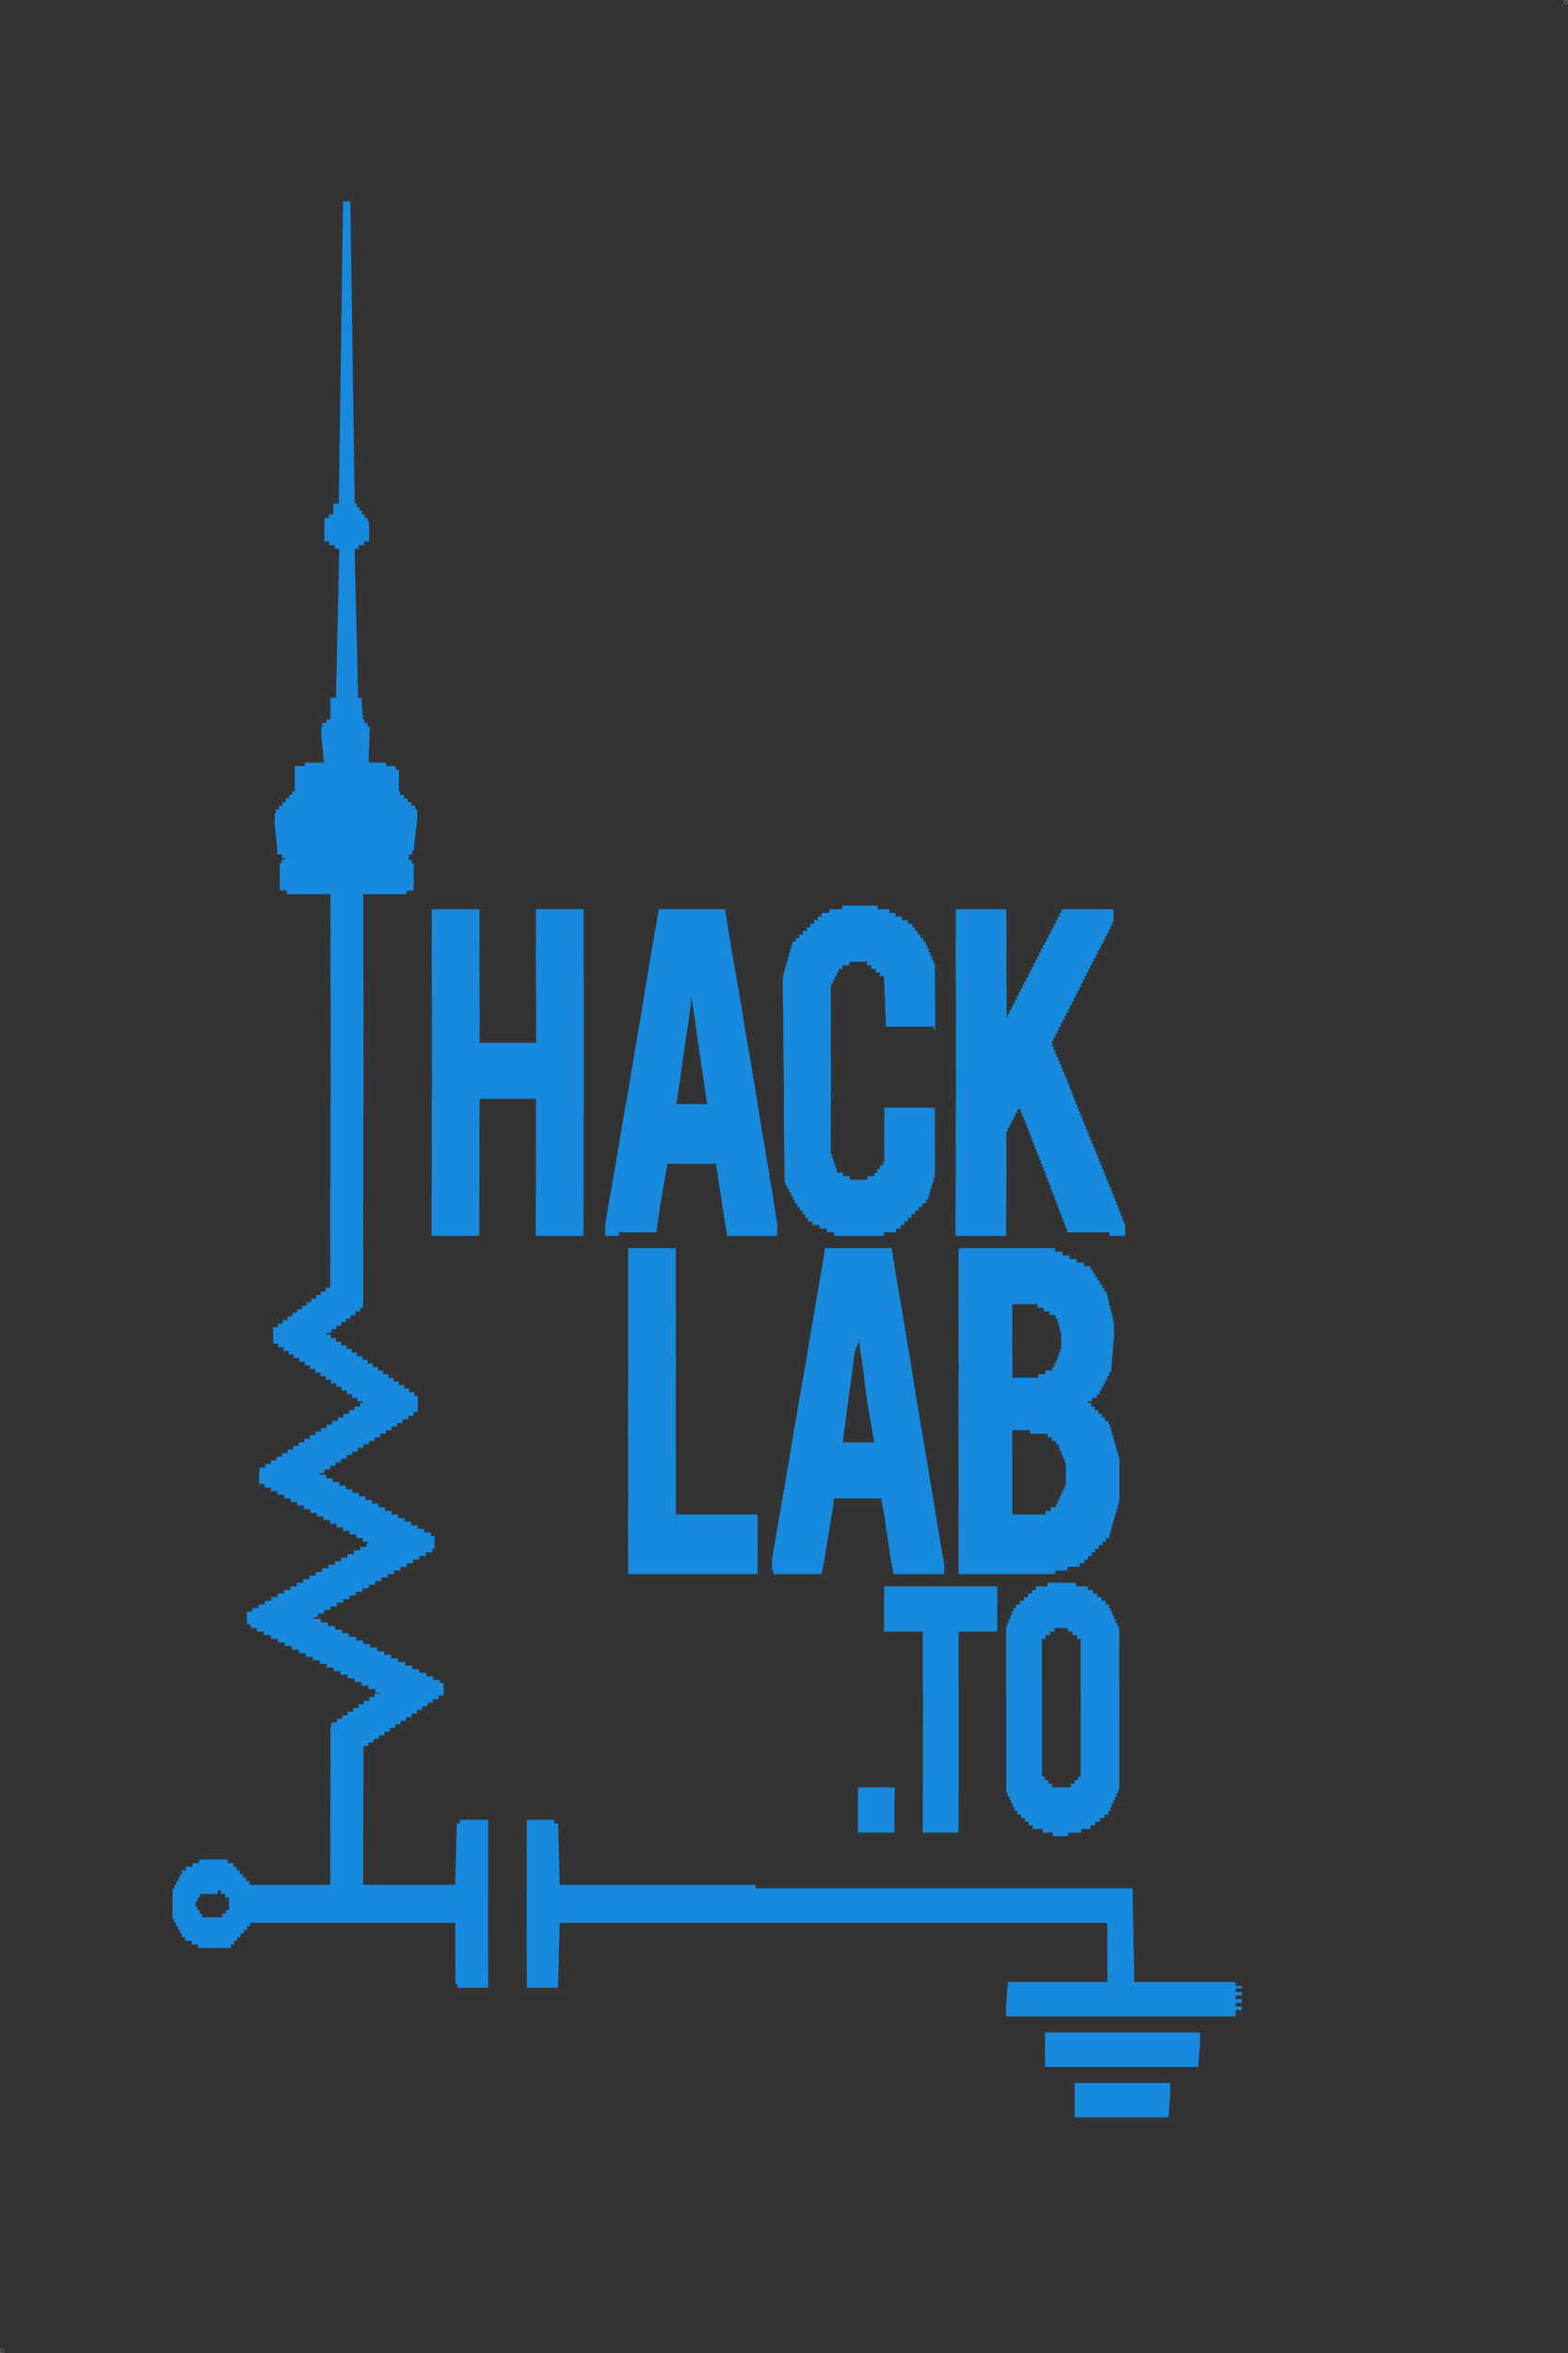 <?xml version="1.0" encoding="UTF-8" standalone="no"?>
<svg
   xmlns:dc="http://purl.org/dc/elements/1.1/"
   xmlns:cc="http://creativecommons.org/ns#"
   xmlns:rdf="http://www.w3.org/1999/02/22-rdf-syntax-ns#"
   xmlns:svg="http://www.w3.org/2000/svg"
   xmlns="http://www.w3.org/2000/svg"
   id="svg8"
   version="1.1"
   viewBox="0 0 40 60"
   height="60mm"
   width="40mm">
  <rect x="0" y="0" width="40" height="60" fill="#333333" stroke="none"/>
  <defs
     id="defs2">
    <clipPath
       id="clipPath1023"
       clipPathUnits="userSpaceOnUse">
      <g
         id="g1029"
         transform="translate(-58.208,-219.4)">
        <circle
           r="6.088"
           cy="230.848"
           cx="27.206"
           id="circle1025"
           style="fill:none;stroke:#000000;stroke-width:0.046;stroke-miterlimit:4;stroke-dasharray:none;stroke-opacity:1" />
        <path
           id="path1027"
           d="m 39.586,268.8 c 0,5.643 -4.543,10.186 -10.186,10.186 H 10.6 c -5.643,0 -10.186,-4.543 -10.186,-10.186 v -38.8 c 0,-5.643 4.543,-10.186 10.186,-10.186 h 18.8 c 2.951,0 6.291,0.701 6.364,3.493 l 0.004,24.947 c 0,0 -0.246,3.774 2.087,7.789 0.626,1.084 1.721,2.274 1.722,3.442 z"
           style="opacity:1;fill:none;fill-opacity:1;stroke:#ffffff;stroke-width:0.1;stroke-miterlimit:4;stroke-dasharray:none;stroke-opacity:1" />
      </g>
    </clipPath>
    <clipPath
       id="clipPath2313"
       clipPathUnits="userSpaceOnUse">
      <g
         transform="translate(54.797,-34.295)"
         id="g2319">
        <circle
           r="6.088"
           cy="230.848"
           cx="27.206"
           id="circle2315"
           style="fill:none;stroke:#000000;stroke-width:0.046;stroke-miterlimit:4;stroke-dasharray:none;stroke-opacity:1" />
        <path
           id="path2317"
           d="m 39.586,268.8 c 0,5.643 -4.543,10.186 -10.186,10.186 H 10.6 c -5.643,0 -10.186,-4.543 -10.186,-10.186 v -38.8 c 0,-5.643 4.543,-10.186 10.186,-10.186 h 18.8 c 2.951,0 6.291,0.701 6.364,3.493 l 0.004,24.947 c 0,0 -0.246,3.774 2.087,7.789 0.626,1.084 1.721,2.274 1.722,3.442 z"
           style="opacity:1;fill:none;fill-opacity:1;stroke:#ffffff;stroke-width:0.1;stroke-miterlimit:4;stroke-dasharray:none;stroke-opacity:1" />
      </g>
    </clipPath>
    <clipPath
       id="clipPath2313-7"
       clipPathUnits="userSpaceOnUse">
      <g
         transform="translate(54.797,-34.295)"
         id="g2319-5">
        <circle
           r="6.088"
           cy="230.848"
           cx="27.206"
           id="circle2315-3"
           style="fill:none;stroke:#000000;stroke-width:0.046;stroke-miterlimit:4;stroke-dasharray:none;stroke-opacity:1" />
        <path
           id="path2317-5"
           d="m 39.586,268.8 c 0,5.643 -4.543,10.186 -10.186,10.186 H 10.6 c -5.643,0 -10.186,-4.543 -10.186,-10.186 v -38.8 c 0,-5.643 4.543,-10.186 10.186,-10.186 h 18.8 c 2.951,0 6.291,0.701 6.364,3.493 l 0.004,24.947 c 0,0 -0.246,3.774 2.087,7.789 0.626,1.084 1.721,2.274 1.722,3.442 z"
           style="opacity:1;fill:none;fill-opacity:1;stroke:#ffffff;stroke-width:0.1;stroke-miterlimit:4;stroke-dasharray:none;stroke-opacity:1" />
      </g>
    </clipPath>
  </defs>
  <g
     transform="translate(0,-219.4)"
     id="layer2">
    <path
       id="path1512"
       d="m 0.098,-279.35 a 0.048,0.048 0 0 1 -0.048,0.048 0.048,0.048 0 0 1 -0.048,-0.048 0.048,0.048 0 0 1 0.048,-0.048 0.048,0.048 0 0 1 0.048,0.048 z"
       style="opacity:1;fill:none;fill-opacity:1;stroke:#ffffff;stroke-width:0.005;stroke-miterlimit:4;stroke-dasharray:none;stroke-opacity:1"
       transform="scale(1,-1)" />
    <path
       id="circle1514"
       d="m 39.998,-219.45 a 0.048,0.048 0 0 1 -0.048,0.048 0.048,0.048 0 0 1 -0.048,-0.048 0.048,0.048 0 0 1 0.048,-0.048 0.048,0.048 0 0 1 0.048,0.048 z"
       style="opacity:1;fill:none;fill-opacity:1;stroke:#ffffff;stroke-width:0.005;stroke-miterlimit:4;stroke-dasharray:none;stroke-opacity:1"
       transform="scale(1,-1)" />
    <g
       transform="translate(-58.208)"
       id="g995" />
  </g>
  <g
     id="layer3" />
  <g
     id="layer1">
    <path
       id="path793"
       style="fill:none;fill-opacity:1;stroke:#178ade;stroke-width:0.325"
       d="m 27.415,53.919 c 0,0 0,0 0,0 m 8e-6,-0.092 c 0,0 2.396,0 2.396,0 m 0.007,-0.092 c 0,0 -2.403,0 -2.403,0 m 8e-6,-0.092 c 0,0 2.409,0 2.409,0 m 0.007,-0.092 c 0,0 -2.416,0 -2.416,0 m 0,-0.092 c 0,0 2.423,0 2.423,0 m 0.007,-0.092 c 0,0 -2.429,0 -2.429,0 m 0,-0.092 c 0,0 2.436,0 2.436,0 m -3.195,-0.734 c 0,0 3.914,0 3.914,0 m 0.007,-0.092 c 0,0 -3.921,0 -3.921,0 m 6e-6,-0.092 c 0,0 3.928,0 3.928,0 m 0.007,-0.092 c 0,0 -3.934,0 -3.934,0 m 0,-0.092 c 0,0 3.941,0 3.941,0 m 0.007,-0.092 c 0,0 -3.948,0 -3.948,0 m 0,-0.092 c 0,0 3.954,0 3.954,0 m -4.945,-0.734 c 0,0 5.851,0 5.851,0 m 0,0 c 0,0 0,0 0,0 0,0 0,-0.092 0,-0.092 0,0 0,0 0,0 m 0,0 c 0,0 -5.845,0 -5.845,0 m 0.007,-0.092 c 0,0 5.838,0 5.838,0 m 0,0 c 0,0 0,0 0,0 0,0 0,-0.092 0,-0.092 0,0 0,0 0,0 m 0,0 c 0,0 -5.831,0 -5.831,0 m 0.007,-0.092 c 0,0 5.825,0 5.825,0 m 0,0 c 0,0 0,0 0,0 0,0 0,-0.092 0,-0.092 0,0 0,0 0,0 m 0,0 c 0,0 -5.818,0 -5.818,0 m 0.007,-0.092 c 0,0 5.812,0 5.812,0 m 0,0 c 0,0 0,0 0,0 0,0 0,-0.059 0,-0.059 m 0,0 c 0,0 0,0 0,0 M 28.937,50.616 c 0,0 -0.687,0 -0.687,0 m -16.58,-0.092 c 0,0 0.784,0 0.784,0 m 0.986,0 c 0,0 0.798,0 0.798,0 m 14.012,0 c 0,0 0.685,0 0.685,0 m -0.002,-0.092 c 0,0 -0.684,0 -0.684,0 m -14.01,0 c 0,0 -0.8,0 -0.8,0 m -0.986,0 c 0,0 -0.836,0 -0.836,0 m 0,-0.092 c 0,0 0.836,0 0.836,0 m 0.986,0 c 0,0 0.803,0 0.803,0 m 14.007,0 c 0,0 0.682,0 0.682,0 m -0.002,-0.092 c 0,0 -0.68,0 -0.68,0 m -14.005,0 c 0,0 -0.805,0 -0.805,0 m -0.986,0 c 0,0 -0.836,0 -0.836,0 m 0,-0.092 c 0,0 0.836,0 0.836,0 m 0.986,0 c 0,0 0.807,0 0.807,0 m 14.002,0 c 0,0 0.679,0 0.679,0 m -0.002,-0.092 c 0,0 -0.677,0 -0.677,0 m -14,0 c 0,0 -0.81,0 -0.81,0 m -0.986,0 c 0,0 -0.836,0 -0.836,0 m 0,-0.092 c 0,0 0.836,0 0.836,0 m 0.986,0 c 0,0 0.812,0 0.812,0 m 13.998,0 c 0,0 0.676,0 0.676,0 m -0.002,-0.092 c 0,0 -0.674,0 -0.674,0 m -13.995,0 c 0,0 -0.815,0 -0.815,0 m -0.986,0 c 0,0 -0.836,0 -0.836,0 m 0,-0.092 c 0,0 0.836,0 0.836,0 m 0.986,0 c 0,0 0.817,0 0.817,0 m 13.993,0 c 0,0 0.672,0 0.672,0 m -0.002,-0.092 c 0,0 -0.671,0 -0.671,0 m -13.99,0 c 0,0 -0.82,0 -0.82,0 m -0.986,0 c 0,0 -0.836,0 -0.836,0 m 0,-0.092 c 0,0 0.836,0 0.836,0 m 0.986,0 c 0,0 0.822,0 0.822,0 m 13.988,0 c 0,0 0.669,0 0.669,0 m -0.002,-0.092 c 0,0 -0.668,0 -0.668,0 m -13.985,0 c 0,0 -0.824,0 -0.824,0 m -0.986,0 c 0,0 -0.836,0 -0.836,0 m -5.726,0 c 0,0 -0.836,0 -0.836,0 m -0.166,-0.092 c 0,0 1.083,0 1.083,0 m 5.645,0 c 0,0 0.836,0 0.836,0 m 0.986,0 c 0,0 0.827,0 0.827,0 m 13.983,0 c 0,0 0.666,0 0.666,0 m -0.002,-0.092 c 0,0 -0.664,0 -0.664,0 m -13.981,0 c 0,0 -0.829,0 -0.829,0 m -0.986,0 c 0,0 -0.836,0 -0.836,0 m -5.563,0 c 0,0 -1.331,0 -1.331,0 m -0.08,-0.092 c 0,0 1.492,0 1.492,0 m 5.482,0 c 0,0 0.836,0 0.836,0 m 0.986,0 c 0,0 0.832,0 0.832,0 m 13.978,0 c 0,0 0.663,0 0.663,0 m -0.002,-0.092 c 0,0 -0.661,0 -0.661,0 m -13.976,0 c 0,0 -0.834,0 -0.834,0 m -0.986,0 c 0,0 -0.836,0 -0.836,0 m -5.4,0 c 0,0 -1.623,0 -1.623,0 m -0.049,-0.092 c 0,0 1.753,0 1.753,0 m 5.319,0 c 0,0 0.836,0 0.836,0 m 0.986,0 c 0,0 0.836,0 0.836,0 m 13.973,0 c 0,0 0.66,0 0.66,0 m -0.002,-0.092 c 0,0 -0.658,0 -0.658,0 m -13.971,0 c 0,0 -0.839,0 -0.839,0 m -0.986,0 c 0,0 -0.836,0 -0.836,0 m -5.237,0 c 0,0 -0.704,0 -0.704,0 m -0.519,0 c 0,0 -0.661,0 -0.661,0 m -0.049,-0.092 c 0,0 0.65,0 0.65,0 m 0.671,0 c 0,0 6.686,0 6.686,0 m 0.986,0 c 0,0 15.466,0 15.466,0 m -0.002,-0.092 c 0,0 -15.465,0 -15.465,0 m -0.986,0 c 0,0 -6.608,0 -6.608,0 m -0.809,0 c 0,0 -0.634,0 -0.634,0 m 6.05e-5,-0.092 c 0,0 0.574,0 0.574,0 m 0.869,0 c 0,0 6.608,0 6.608,0 m 0.986,0 c 0,0 15.463,0 15.463,0 m -0.002,-0.092 c 0,0 -15.461,0 -15.461,0 m -0.986,0 c 0,0 -6.608,0 -6.608,0 m -0.929,0 c 0,0 -0.514,0 -0.514,0 m 6.06e-5,-0.092 c 0,0 0.544,0 0.544,0 m 0.899,0 c 0,0 6.608,0 6.608,0 m 0.986,0 c 0,0 15.46,0 15.46,0 m -0.002,-0.092 c 0,0 -15.458,0 -15.458,0 m -0.986,0 c 0,0 -6.608,0 -6.608,0 m -0.847,0 c 0,0 -0.595,0 -0.595,0 m 0.005,-0.092 c 0,0 0.642,0 0.642,0 m 0.796,0 c 0,0 6.608,0 6.608,0 m 0.986,0 c 0,0 15.457,0 15.457,0 m -9.615,-0.092 c 0,0 -5.841,0 -5.841,0 m -0.986,0 c 0,0 -6.707,0 -6.707,0 m -0.646,0 c 0,0 -0.646,0 -0.646,0 m 0.047,-0.092 c 0,0 1.054,0 1.054,0 m 0.081,0 c 0,0 0.729,0 0.729,0 m 2.062,0 c 0,0 0.836,0 0.836,0 m 2.351,0 c 0,0 0.839,0 0.839,0 m 0.986,0 c 0,0 0.838,0 0.838,0 m -0.002,-0.092 c 0,0 -0.836,0 -0.836,0 m -0.986,0 c 0,0 -0.836,0 -0.836,0 m -2.354,0 c 0,0 -0.837,0 -0.837,0 m -2.144,0 c 0,0 -1.735,0 -1.735,0 m 0.047,-0.092 c 0,0 1.607,0 1.607,0 m 2.225,0 c 0,0 0.837,0 0.837,0 m 2.356,0 c 0,0 0.834,0 0.834,0 m 0.986,0 c 0,0 0.834,0 0.834,0 m -0.002,-0.092 c 0,0 -0.831,0 -0.831,0 m -0.986,0 c 0,0 -0.831,0 -0.831,0 m -2.358,0 c 0,0 -0.837,0 -0.837,0 m -2.307,0 c 0,0 -1.479,0 -1.479,0 m 0.102,-0.092 c 0,0 1.295,0 1.295,0 m 2.388,0 c 0,0 0.837,0 0.837,0 m 2.36,0 c 0,0 0.829,0 0.829,0 m 0.986,0 c 0,0 0.829,0 0.829,0 m -0.002,-0.092 c 0,0 -0.826,0 -0.826,0 m -0.986,0 c 0,0 -0.826,0 -0.826,0 m -2.363,0 c 0,0 -0.837,0 -0.837,0 m -2.47,0 c 0,0 -1.044,0 -1.044,0 m 0.169,-0.092 c 0,0 0.726,0 0.726,0 m 2.618,0 c 0,0 0.837,0 0.837,0 m 2.365,0 c 0,0 0.824,0 0.824,0 m 0.986,0 c 0,0 0.824,0 0.824,0 m -0.002,-0.092 c 0,0 -0.822,0 -0.822,0 m -0.986,0 c 0,0 -0.822,0 -0.822,0 m -2.367,0 c 0,0 -0.837,0 -0.837,0 m 0,-0.092 c 0,0 0.837,0 0.837,0 m 2.37,0 c 0,0 0.819,0 0.819,0 m 0.986,0 c 0,0 0.819,0 0.819,0 m -0.002,-0.092 c 0,0 -0.817,0 -0.817,0 m -0.986,0 c 0,0 -0.817,0 -0.817,0 m -2.372,0 c 0,0 -0.837,0 -0.837,0 m 0,-0.092 c 0,0 0.838,0 0.838,0 m 2.374,0 c 0,0 0.814,0 0.814,0 m 0.986,0 c 0,0 0.814,0 0.814,0 m -0.002,-0.092 c 0,0 -0.812,0 -0.812,0 m -0.986,0 c 0,0 -0.812,0 -0.812,0 m -2.377,0 c 0,0 -0.838,0 -0.838,0 m 0,-0.092 c 0,0 0.838,0 0.838,0 m 2.379,0 c 0,0 0.809,0 0.809,0 m 0.986,0 c 0,0 0.809,0 0.809,0 m -0.002,-0.092 c 0,0 -0.807,0 -0.807,0 m -0.986,0 c 0,0 -0.807,0 -0.807,0 m -2.381,0 c 0,0 -0.838,0 -0.838,0 m 0,-0.092 c 0,0 0.838,0 0.838,0 m 2.384,0 c 0,0 0.805,0 0.805,0 m 0.986,0 c 0,0 0.805,0 0.805,0 m -0.002,-0.092 c 0,0 -0.802,0 -0.802,0 m -0.986,0 c 0,0 -0.802,0 -0.802,0 m -2.386,0 c 0,0 -0.838,0 -0.838,0 m 0,-0.092 c 0,0 0.838,0 0.838,0 m 2.388,0 c 0,0 0.8,0 0.8,0 m 0.986,0 c 0,0 0.8,0 0.8,0 m 12.619,0 c 0,0 0.39,0 0.39,0 m 0.336,-0.092 c 0,0 -0.982,0 -0.982,0 m -2.151,0 c 0,0 -0.911,0 -0.911,0 m -0.722,0 c 0,0 -0.934,0 -0.934,0 m -7.75,0 c 0,0 -0.696,0 -0.696,0 m -0.986,0 c 0,0 -0.721,0 -0.721,0 m -2.467,0 c 0,0 -0.838,0 -0.838,0 m 0,-0.092 c 0,0 0.838,0 0.838,0 m 12.62,0 c 0,0 0.934,0 0.934,0 m 0.722,0 c 0,0 0.911,0 0.911,0 m 1.893,0 c 0,0 1.47,0 1.47,0 m 0.122,-0.092 c 0,0 -1.694,0 -1.694,0 m -1.79,0 c 0,0 -0.911,0 -0.911,0 m -0.722,0 c 0,0 -0.934,0 -0.934,0 m -12.619,0 c 0,0 -0.839,0 -0.839,0 m 0,-0.092 c 0,0 0.839,0 0.839,0 m 12.619,0 c 0,0 0.934,0 0.934,0 m 0.722,0 c 0,0 0.911,0 0.911,0 m 1.694,0 c 0,0 1.912,0 1.912,0 m 0.122,-0.092 c 0,0 -2.129,0 -2.129,0 m -1.599,0 c 0,0 -0.911,0 -0.911,0 m -0.722,0 c 0,0 -0.934,0 -0.934,0 m -12.619,0 c 0,0 -0.839,0 -0.839,0 m 0,-0.092 c 0,0 0.839,0 0.839,0 m 12.619,0 c 0,0 0.934,0 0.934,0 m 0.722,0 c 0,0 0.911,0 0.911,0 m 1.503,0 c 0,0 2.323,0 2.323,0 m 0.042,-0.092 c 0,0 -2.437,0 -2.437,0 m -1.431,0 c 0,0 -0.911,0 -0.911,0 m -0.722,0 c 0,0 -0.934,0 -0.934,0 m -12.619,0 c 0,0 -0.839,0 -0.839,0 m 0,-0.092 c 0,0 0.839,0 0.839,0 m 12.619,0 c 0,0 0.934,0 0.934,0 m 0.722,0 c 0,0 0.911,0 0.911,0 m 1.387,0 c 0,0 2.522,0 2.522,0 m 0.042,-0.092 c 0,0 -2.607,0 -2.607,0 m -1.343,0 c 0,0 -0.911,0 -0.911,0 m -0.722,0 c 0,0 -0.934,0 -0.934,0 m -12.619,0 c 0,0 -0.839,0 -0.839,0 m 0,-0.092 c 0,0 0.839,0 0.839,0 m 12.619,0 c 0,0 0.934,0 0.934,0 m 0.722,0 c 0,0 0.911,0 0.911,0 m 1.3,0 c 0,0 2.693,0 2.693,0 m 0.042,-0.092 c 0,0 -1.174,0 -1.174,0 m -0.48,0 c 0,0 -1.124,0 -1.124,0 m -1.256,0 c 0,0 -0.911,0 -0.911,0 m -14.274,0 c 0,0 -0.839,0 -0.839,0 m 0,-0.092 c 0,0 0.84,0 0.84,0 m 14.274,0 c 0,0 0.911,0 0.911,0 m 1.215,0 c 0,0 1.074,0 1.074,0 m 0.663,0 c 0,0 1.124,0 1.124,0 m 0.022,-0.092 c 0,0 -1.054,0 -1.054,0 m -0.846,0 c 0,0 -0.982,0 -0.982,0 m -1.215,0 c 0,0 -0.911,0 -0.911,0 m -14.274,0 c 0,0 -0.84,0 -0.84,0 m 0,-0.092 c 0,0 0.84,0 0.84,0 m 14.274,0 c 0,0 0.911,0 0.911,0 m 1.215,0 c 0,0 0.911,0 0.911,0 m 0.987,0 c 0,0 0.984,0 0.984,0 m 0,-0.092 c 0,0 -0.984,0 -0.984,0 m -0.987,0 c 0,0 -0.911,0 -0.911,0 m -1.215,0 c 0,0 -0.911,0 -0.911,0 m -14.274,0 c 0,0 -0.84,0 -0.84,0 m 0,-0.092 c 0,0 0.84,0 0.84,0 m 14.274,0 c 0,0 0.911,0 0.911,0 m 1.215,0 c 0,0 0.911,0 0.911,0 m 0.987,0 c 0,0 0.984,0 0.984,0 m 0,-0.092 c 0,0 -0.984,0 -0.984,0 m -0.987,0 c 0,0 -0.911,0 -0.911,0 m -1.215,0 c 0,0 -0.911,0 -0.911,0 m -14.273,0 c 0,0 -0.84,0 -0.84,0 m 0,-0.092 c 0,0 0.84,0 0.84,0 m 14.273,0 c 0,0 0.911,0 0.911,0 m 1.215,0 c 0,0 0.911,0 0.911,0 m 0.987,0 c 0,0 0.984,0 0.984,0 m 0,-0.092 c 0,0 -0.984,0 -0.984,0 m -0.987,0 c 0,0 -0.911,0 -0.911,0 m -1.215,0 c 0,0 -0.911,0 -0.911,0 m -14.273,0 c 0,0 -0.84,0 -0.84,0 m 0,-0.092 c 0,0 0.84,0 0.84,0 m 14.273,0 c 0,0 0.911,0 0.911,0 m 1.215,0 c 0,0 0.911,0 0.911,0 m 0.987,0 c 0,0 0.984,0 0.984,0 m 0,-0.092 c 0,0 -0.984,0 -0.984,0 m -0.987,0 c 0,0 -0.911,0 -0.911,0 m -1.215,0 c 0,0 -0.911,0 -0.911,0 m -14.273,0 c 0,0 -0.841,0 -0.841,0 m 0,-0.092 c 0,0 0.841,0 0.841,0 m 14.273,0 c 0,0 0.911,0 0.911,0 m 1.215,0 c 0,0 0.911,0 0.911,0 m 0.987,0 c 0,0 0.984,0 0.984,0 m 0,-0.092 c 0,0 -0.984,0 -0.984,0 m -0.987,0 c 0,0 -0.911,0 -0.911,0 m -1.215,0 c 0,0 -0.911,0 -0.911,0 m -14.273,0 c 0,0 -0.841,0 -0.841,0 m 0,-0.092 c 0,0 0.841,0 0.841,0 m 14.273,0 c 0,0 0.911,0 0.911,0 m 1.215,0 c 0,0 0.911,0 0.911,0 m 0.987,0 c 0,0 0.984,0 0.984,0 m 0,-0.092 c 0,0 -0.984,0 -0.984,0 m -0.987,0 c 0,0 -0.911,0 -0.911,0 m -1.215,0 c 0,0 -0.911,0 -0.911,0 m -14.153,0 c 0,0 -0.96,0 -0.96,0 m 0,-0.092 c 0,0 1.098,0 1.098,0 m 14.015,0 c 0,0 0.911,0 0.911,0 m 1.215,0 c 0,0 0.911,0 0.911,0 m 0.987,0 c 0,0 0.984,0 0.984,0 m 0,-0.092 c 0,0 -0.984,0 -0.984,0 m -0.987,0 c 0,0 -0.911,0 -0.911,0 m -1.215,0 c 0,0 -0.911,0 -0.911,0 m -13.877,0 c 0,0 -1.236,0 -1.236,0 m 0.025,-0.092 c 0,0 1.349,0 1.349,0 m 13.739,0 c 0,0 0.911,0 0.911,0 m 1.215,0 c 0,0 0.911,0 0.911,0 m 0.987,0 c 0,0 0.984,0 0.984,0 m 0,-0.092 c 0,0 -0.984,0 -0.984,0 m -0.987,0 c 0,0 -0.911,0 -0.911,0 m -1.215,0 c 0,0 -0.911,0 -0.911,0 m -13.601,0 c 0,0 -1.35,0 -1.35,0 m 0.137,-0.092 c 0,0 1.351,0 1.351,0 m 13.464,0 c 0,0 0.911,0 0.911,0 m 1.215,0 c 0,0 0.911,0 0.911,0 m 0.987,0 c 0,0 0.984,0 0.984,0 m 0,-0.092 c 0,0 -0.984,0 -0.984,0 m -0.987,0 c 0,0 -0.911,0 -0.911,0 m -1.215,0 c 0,0 -0.911,0 -0.911,0 m -13.326,0 c 0,0 -1.351,0 -1.351,0 m 0.137,-0.092 c 0,0 1.352,0 1.352,0 m 13.188,0 c 0,0 0.911,0 0.911,0 m 1.215,0 c 0,0 0.911,0 0.911,0 m 0.987,0 c 0,0 0.984,0 0.984,0 m 0,-0.092 c 0,0 -0.984,0 -0.984,0 m -0.987,0 c 0,0 -0.911,0 -0.911,0 m -1.215,0 c 0,0 -0.911,0 -0.911,0 m -13.05,0 c 0,0 -1.353,0 -1.353,0 m 0.137,-0.092 c 0,0 1.354,0 1.354,0 m 12.912,0 c 0,0 0.911,0 0.911,0 m 1.215,0 c 0,0 0.911,0 0.911,0 m 0.987,0 c 0,0 0.984,0 0.984,0 m 0,-0.092 c 0,0 -0.984,0 -0.984,0 m -0.987,0 c 0,0 -0.911,0 -0.911,0 m -1.215,0 c 0,0 -0.911,0 -0.911,0 m -12.774,0 c 0,0 -1.354,0 -1.354,0 m 0.137,-0.092 c 0,0 1.355,0 1.355,0 m 12.636,0 c 0,0 0.911,0 0.911,0 m 1.215,0 c 0,0 0.911,0 0.911,0 m 0.987,0 c 0,0 0.984,0 0.984,0 m 0,-0.092 c 0,0 -0.984,0 -0.984,0 m -0.987,0 c 0,0 -0.911,0 -0.911,0 m -1.215,0 c 0,0 -0.911,0 -0.911,0 m -12.498,0 c 0,0 -1.356,0 -1.356,0 m 0.137,-0.092 c 0,0 1.357,0 1.357,0 m 12.36,0 c 0,0 0.911,0 0.911,0 m 1.215,0 c 0,0 0.911,0 0.911,0 m 0.987,0 c 0,0 0.984,0 0.984,0 m 0,-0.092 c 0,0 -0.984,0 -0.984,0 m -0.987,0 c 0,0 -0.911,0 -0.911,0 m -1.215,0 c 0,0 -0.911,0 -0.911,0 m -12.231,0 c 0,0 -1.555,0 -1.555,0 M 9.578,43.002 c 0,0 1.64,0 1.64,0 m 12.324,0 c 0,0 0.911,0 0.911,0 m 1.215,0 c 0,0 0.911,0 0.911,0 m 0.987,0 c 0,0 0.984,0 0.984,0 m 0,-0.092 c 0,0 -0.984,0 -0.984,0 m -0.987,0 c 0,0 -0.911,0 -0.911,0 m -1.215,0 c 0,0 -0.911,0 -0.911,0 m -12.488,0 c 0,0 -1.654,0 -1.654,0 M 9.222,42.819 c 0,0 1.652,0 1.652,0 m 12.668,0 c 0,0 0.911,0 0.911,0 m 1.215,0 c 0,0 0.911,0 0.911,0 m 0.987,0 c 0,0 0.984,0 0.984,0 m 0,-0.092 c 0,0 -0.984,0 -0.984,0 m -0.987,0 c 0,0 -0.911,0 -0.911,0 m -1.215,0 c 0,0 -0.911,0 -0.911,0 m -12.847,0 c 0,0 -1.651,0 -1.651,0 M 8.866,42.635 c 0,0 1.65,0 1.65,0 m 13.026,0 c 0,0 0.911,0 0.911,0 m 1.215,0 c 0,0 0.911,0 0.911,0 m 0.987,0 c 0,0 0.984,0 0.984,0 m 0,-0.092 c 0,0 -0.984,0 -0.984,0 m -0.987,0 c 0,0 -0.911,0 -0.911,0 m -1.215,0 c 0,0 -0.911,0 -0.911,0 m -13.205,0 c 0,0 -1.649,0 -1.649,0 M 8.511,42.452 c 0,0 1.647,0 1.647,0 m 13.384,0 c 0,0 0.911,0 0.911,0 m 1.215,0 c 0,0 0.911,0 0.911,0 m 0.987,0 c 0,0 0.984,0 0.984,0 m 0,-0.092 c 0,0 -0.984,0 -0.984,0 m -0.987,0 c 0,0 -0.911,0 -0.911,0 m -1.215,0 c 0,0 -0.911,0 -0.911,0 m -13.563,0 c 0,0 -1.646,0 -1.646,0 M 8.155,42.268 c 0,0 1.645,0 1.645,0 m 13.742,0 c 0,0 0.911,0 0.911,0 m 1.215,0 c 0,0 0.911,0 0.911,0 m 0.987,0 c 0,0 0.984,0 0.984,0 m 0,-0.092 c 0,0 -0.984,0 -0.984,0 m -0.987,0 c 0,0 -0.911,0 -0.911,0 m -1.215,0 c 0,0 -0.911,0 -0.911,0 m -13.921,0 c 0,0 -1.643,0 -1.643,0 M 7.799,42.085 c 0,0 1.642,0 1.642,0 m 14.101,0 c 0,0 0.911,0 0.911,0 m 1.215,0 c 0,0 0.911,0 0.911,0 m 0.987,0 c 0,0 0.984,0 0.984,0 m 0,-0.092 c 0,0 -0.984,0 -0.984,0 m -0.987,0 c 0,0 -0.911,0 -0.911,0 m -1.215,0 c 0,0 -0.911,0 -0.911,0 m -14.28,0 c 0,0 -1.641,0 -1.641,0 M 7.444,41.901 c 0,0 1.64,0 1.64,0 m 14.459,0 c 0,0 0.911,0 0.911,0 m 1.215,0 c 0,0 0.911,0 0.911,0 m 0.987,0 c 0,0 0.984,0 0.984,0 m 0,-0.092 c 0,0 -0.984,0 -0.984,0 m -0.987,0 c 0,0 -0.911,0 -0.911,0 m -1.215,0 c 0,0 -0.911,0 -0.911,0 m -14.638,0 c 0,0 -1.638,0 -1.638,0 M 7.088,41.718 c 0,0 1.637,0 1.637,0 m 14.817,0 c 0,0 0.911,0 0.911,0 m 1.215,0 c 0,0 0.911,0 0.911,0 m 0.987,0 c 0,0 0.984,0 0.984,0 m -0.01,-0.092 c 0,0 -1.065,0 -1.065,0 m -0.804,0 c 0,0 -1.003,0 -1.003,0 m -1.215,0 c 0,0 -0.911,0 -0.911,0 m -14.996,0 c 0,0 -1.636,0 -1.636,0 M 6.732,41.534 c 0,0 1.635,0 1.635,0 m 15.175,0 c 0,0 0.911,0 0.911,0 m 1.245,0 c 0,0 1.089,0 1.089,0 m 0.571,0 c 0,0 1.14,0 1.14,0 m -0.042,-0.092 c 0,0 -1.215,0 -1.215,0 m -0.338,0 c 0,0 -1.168,0 -1.168,0 m -0.296,0 c 0,0 -2.886,0 -2.886,0 m -14.367,0 c 0,0 -1.633,0 -1.633,0 m -0.16,-0.092 c 0,0 1.614,0 1.614,0 m 14.546,0 c 0,0 2.886,0 2.886,0 m 0.335,0 c 0,0 2.64,0 2.64,0 m -0.042,-0.092 c 0,0 -2.56,0 -2.56,0 m -0.373,0 c 0,0 -2.886,0 -2.886,0 m -14.656,0 c 0,0 -1.599,0 -1.599,0 m 0.136,-0.092 c 0,0 1.509,0 1.509,0 m 14.61,0 c 0,0 2.886,0 2.886,0 m 0.412,0 c 0,0 2.48,0 2.48,0 m -0.042,-0.092 c 0,0 -2.371,0 -2.371,0 m -0.479,0 c 0,0 -2.886,0 -2.886,0 m -14.448,0 c 0,0 -1.509,0 -1.509,0 m 0.162,-0.092 c 0,0 1.509,0 1.509,0 m 14.286,0 c 0,0 2.886,0 2.886,0 m 0.58,0 c 0,0 2.19,0 2.19,0 m -0.109,-0.092 c 0,0 -1.979,0 -1.979,0 m -0.682,0 c 0,0 -2.886,0 -2.886,0 m -14.123,0 c 0,0 -1.509,0 -1.509,0 m 0.162,-0.092 c 0,0 1.51,0 1.51,0 m 13.961,0 c 0,0 2.886,0 2.886,0 m 0.784,0 c 0,0 1.769,0 1.769,0 m -0.109,-0.092 c 0,0 -1.558,0 -1.558,0 m -0.885,0 c 0,0 -2.886,0 -2.886,0 m -13.799,0 c 0,0 -1.51,0 -1.51,0 m 0.162,-0.092 c 0,0 1.51,0 1.51,0 m 13.637,0 c 0,0 2.886,0 2.886,0 m 0.987,0 c 0,0 1.324,0 1.324,0 m -0.306,-0.092 c 0,0 -0.728,0 -0.728,0 m -17.637,0 c 0,0 -1.511,0 -1.511,0 m 0.162,-0.092 c 0,0 1.511,0 1.511,0 m 0.162,-0.092 c 0,0 -1.511,0 -1.511,0 m 0.162,-0.092 c 0,0 1.511,0 1.511,0 m 0.162,-0.092 c 0,0 -1.512,0 -1.512,0 m 0.162,-0.092 c 0,0 1.512,0 1.512,0 M 26.92,39.975 c 0,0 -2.466,0 -2.466,0 m -0.369,0 c 0,0 -1.298,0 -1.298,0 m -1.821,0 c 0,0 -1.235,0 -1.235,0 m -0.404,0 c 0,0 -3.304,0 -3.304,0 m -5.97,0 c 0,0 -1.512,0 -1.512,0 m 0.162,-0.092 c 0,0 1.513,0 1.513,0 m 5.808,0 c 0,0 3.304,0 3.304,0 m 0.366,0 c 0,0 1.292,0 1.292,0 m 1.784,0 c 0,0 1.298,0 1.298,0 m 0.386,0 c 0,0 2.775,0 2.775,0 m 0.309,-0.092 c 0,0 -3.084,0 -3.084,0 m -0.404,0 c 0,0 -1.298,0 -1.298,0 m -1.748,0 c 0,0 -1.295,0 -1.295,0 m -0.382,0 c 0,0 -3.304,0 -3.304,0 m -5.646,0 c 0,0 -1.513,0 -1.513,0 m 0.162,-0.092 c 0,0 1.513,0 1.513,0 m 5.484,0 c 0,0 3.304,0 3.304,0 m 0.398,0 c 0,0 1.298,0 1.298,0 m 1.711,0 c 0,0 1.298,0 1.298,0 m 0.421,0 c 0,0 3.21,0 3.21,0 m 0.092,-0.092 c 0,0 -3.302,0 -3.302,0 m -0.439,0 c 0,0 -1.298,0 -1.298,0 m -1.678,0 c 0,0 -1.299,0 -1.299,0 m -0.413,0 c 0,0 -3.304,0 -3.304,0 m -5.322,0 c 0,0 -1.513,0 -1.513,0 m 0.162,-0.092 c 0,0 1.514,0 1.514,0 m 5.159,0 c 0,0 3.304,0 3.304,0 m 0.429,0 c 0,0 1.298,0 1.298,0 m 1.649,0 c 0,0 1.296,0 1.296,0 m 0.455,0 c 0,0 3.393,0 3.393,0 m 0.092,-0.092 c 0,0 -3.485,0 -3.485,0 m -0.47,0 c 0,0 -1.294,0 -1.294,0 m -1.621,0 c 0,0 -1.297,0 -1.297,0 m -0.445,0 c 0,0 -3.304,0 -3.304,0 m -4.997,0 c 0,0 -1.514,0 -1.514,0 m 0.007,-0.092 c 0,0 1.566,0 1.566,0 m 4.939,0 c 0,0 3.304,0 3.304,0 m 0.46,0 c 0,0 1.296,0 1.296,0 m 1.593,0 c 0,0 1.292,0 1.292,0 m 0.485,0 c 0,0 3.577,0 3.577,0 m 0.092,-0.092 c 0,0 -3.668,0 -3.668,0 m -0.5,0 c 0,0 -1.291,0 -1.291,0 m -1.564,0 c 0,0 -1.295,0 -1.295,0 m -0.476,0 c 0,0 -3.304,0 -3.304,0 m -5.035,0 c 0,0 -1.595,0 -1.595,0 M 9.256,39.149 c 0,0 1.566,0 1.566,0 m 5.202,0 c 0,0 3.304,0 3.304,0 m 0.492,0 c 0,0 1.294,0 1.294,0 m 1.536,0 c 0,0 1.289,0 1.289,0 m 0.515,0 c 0,0 3.76,0 3.76,0 m 0.085,-0.092 c 0,0 -3.845,0 -3.845,0 m -0.531,0 c 0,0 -1.287,0 -1.287,0 m -1.508,0 c 0,0 -1.293,0 -1.293,0 m -0.508,0 c 0,0 -3.304,0 -3.304,0 m -5.369,0 c 0,0 -1.567,0 -1.567,0 m -0.167,-0.092 c 0,0 1.567,0 1.567,0 m 5.535,0 c 0,0 3.304,0 3.304,0 m 0.523,0 c 0,0 1.292,0 1.292,0 m 1.48,0 c 0,0 1.285,0 1.285,0 m 0.546,0 c 0,0 3.871,0 3.871,0 m 0.026,-0.092 c 0,0 -3.897,0 -3.897,0 m -0.561,0 c 0,0 -1.284,0 -1.284,0 m -1.452,0 c 0,0 -1.291,0 -1.291,0 m -0.539,0 c 0,0 -3.304,0 -3.304,0 m -5.702,0 c 0,0 -1.568,0 -1.568,0 m -0.167,-0.092 c 0,0 1.569,0 1.569,0 m 5.869,0 c 0,0 3.304,0 3.304,0 m 0.555,0 c 0,0 1.29,0 1.29,0 m 1.423,0 c 0,0 1.282,0 1.282,0 m 0.576,0 c 0,0 3.923,0 3.923,0 m 0.026,-0.092 c 0,0 -1.73,0 -1.73,0 m -0.851,0 c 0,0 -1.367,0 -1.367,0 m -0.591,0 c 0,0 -1.28,0 -1.28,0 m -1.395,0 c 0,0 -1.289,0 -1.289,0 m -2.659,0 c 0,0 -1.215,0 -1.215,0 m -6.036,0 c 0,0 -1.569,0 -1.569,0 m -0.167,-0.092 c 0,0 1.57,0 1.57,0 m 6.203,0 c 0,0 1.215,0 1.215,0 m 2.675,0 c 0,0 1.288,0 1.288,0 m 1.367,0 c 0,0 1.278,0 1.278,0 m 0.607,0 c 0,0 1.367,0 1.367,0 m 0.982,0 c 0,0 1.625,0 1.625,0 m 0.026,-0.092 c 0,0 -1.52,0 -1.52,0 m -1.113,0 c 0,0 -1.367,0 -1.367,0 m -0.622,0 c 0,0 -1.277,0 -1.277,0 m -1.339,0 c 0,0 -1.288,0 -1.288,0 m -2.69,0 c 0,0 -1.215,0 -1.215,0 m -6.369,0 c 0,0 -1.571,0 -1.571,0 m -0.167,-0.092 c 0,0 1.571,0 1.571,0 m 6.536,0 c 0,0 1.215,0 1.215,0 m 2.706,0 c 0,0 1.287,0 1.287,0 m 1.308,0 c 0,0 1.278,0 1.278,0 m 0.637,0 c 0,0 1.367,0 1.367,0 m 1.161,0 c 0,0 1.498,0 1.498,0 m 0.026,-0.092 c 0,0 -1.48,0 -1.48,0 m -1.204,0 c 0,0 -1.367,0 -1.367,0 m -0.652,0 c 0,0 -1.282,0 -1.282,0 m -1.274,0 c 0,0 -1.286,0 -1.286,0 m -2.722,0 c 0,0 -1.215,0 -1.215,0 m -6.703,0 c 0,0 -1.572,0 -1.572,0 m -0.167,-0.092 c 0,0 1.573,0 1.573,0 m 6.87,0 c 0,0 1.215,0 1.215,0 m 2.737,0 c 0,0 1.285,0 1.285,0 m 1.239,0 c 0,0 1.286,0 1.286,0 m 0.668,0 c 0,0 1.367,0 1.367,0 m 1.248,0 c 0,0 1.462,0 1.462,0 m 0.024,-0.092 c 0,0 -1.443,0 -1.443,0 m -1.291,0 c 0,0 -1.367,0 -1.367,0 m -0.683,0 c 0,0 -1.29,0 -1.29,0 m -1.217,0 c 0,0 -1.272,0 -1.272,0 m -2.753,0 c 0,0 -1.215,0 -1.215,0 m -7.037,0 c 0,0 -1.573,0 -1.573,0 m -0.167,-0.092 c 0,0 1.574,0 1.574,0 m 7.203,0 c 0,0 1.215,0 1.215,0 m 2.769,0 c 0,0 3.748,0 3.748,0 m 0.698,0 c 0,0 1.367,0 1.367,0 m 1.335,0 c 0,0 1.399,0 1.399,0 m 0,-0.092 c 0,0 -1.367,0 -1.367,0 m -1.367,0 c 0,0 -1.367,0 -1.367,0 m -0.713,0 c 0,0 -3.717,0 -3.717,0 m -2.785,0 c 0,0 -1.215,0 -1.215,0 m -7.37,0 c 0,0 -1.575,0 -1.575,0 m -0.167,-0.092 c 0,0 1.575,0 1.575,0 m 7.537,0 c 0,0 1.215,0 1.215,0 m 2.8,0 c 0,0 3.686,0 3.686,0 m 0.728,0 c 0,0 1.367,0 1.367,0 m 1.367,0 c 0,0 1.367,0 1.367,0 m 0,-0.092 c 0,0 -1.367,0 -1.367,0 m -1.367,0 c 0,0 -1.367,0 -1.367,0 m -0.744,0 c 0,0 -3.655,0 -3.655,0 m -2.816,0 c 0,0 -1.215,0 -1.215,0 m -7.704,0 c 0,0 -1.576,0 -1.576,0 m -0.135,-0.092 c 0,0 1.544,0 1.544,0 m 7.871,0 c 0,0 1.215,0 1.215,0 m 2.832,0 c 0,0 3.625,0 3.625,0 m 0.759,0 c 0,0 1.367,0 1.367,0 m 1.367,0 c 0,0 1.367,0 1.367,0 m 0,-0.092 c 0,0 -1.367,0 -1.367,0 m -1.367,0 c 0,0 -1.367,0 -1.367,0 m -0.774,0 c 0,0 -3.594,0 -3.594,0 m -2.847,0 c 0,0 -1.215,0 -1.215,0 m -7.972,0 c 0,0 -1.428,0 -1.428,0 m 0.142,-0.092 c 0,0 1.363,0 1.363,0 m 7.894,0 c 0,0 1.215,0 1.215,0 m 2.863,0 c 0,0 3.563,0 3.563,0 m 0.789,0 c 0,0 1.367,0 1.367,0 m 1.367,0 c 0,0 1.367,0 1.367,0 m 0,-0.092 c 0,0 -1.367,0 -1.367,0 m -1.367,0 c 0,0 -1.367,0 -1.367,0 m -0.804,0 c 0,0 -3.532,0 -3.532,0 m -2.879,0 c 0,0 -1.215,0 -1.215,0 m -7.751,0 c 0,0 -1.363,0 -1.363,0 m 0.142,-0.092 c 0,0 1.364,0 1.364,0 m 7.609,0 c 0,0 1.215,0 1.215,0 m 2.894,0 c 0,0 3.501,0 3.501,0 m 0.82,0 c 0,0 1.367,0 1.367,0 m 1.367,0 c 0,0 1.363,0 1.363,0 m -0.026,-0.092 c 0,0 -1.337,0 -1.337,0 m -1.367,0 c 0,0 -1.367,0 -1.367,0 m -0.835,0 c 0,0 -3.47,0 -3.47,0 m -2.91,0 c 0,0 -1.215,0 -1.215,0 m -7.466,0 c 0,0 -1.364,0 -1.364,0 m 0.142,-0.092 c 0,0 1.364,0 1.364,0 m 7.323,0 c 0,0 1.215,0 1.215,0 m 2.926,0 c 0,0 3.439,0 3.439,0 m 0.85,0 c 0,0 1.367,0 1.367,0 m 1.337,0 c 0,0 1.341,0 1.341,0 m -0.026,-0.092 c 0,0 -1.354,0 -1.354,0 m -1.299,0 c 0,0 -1.367,0 -1.367,0 m -0.865,0 c 0,0 -3.408,0 -3.408,0 m -2.941,0 c 0,0 -1.215,0 -1.215,0 m -7.181,0 c 0,0 -1.365,0 -1.365,0 m 0.142,-0.092 c 0,0 1.365,0 1.365,0 m 7.038,0 c 0,0 1.215,0 1.215,0 m 2.957,0 c 0,0 3.377,0 3.377,0 m 0.881,0 c 0,0 1.367,0 1.367,0 m 1.26,0 c 0,0 1.367,0 1.367,0 m -0.026,-0.092 c 0,0 -1.38,0 -1.38,0 m -1.221,0 c 0,0 -1.367,0 -1.367,0 m -0.896,0 c 0,0 -1.228,0 -1.228,0 m -0.839,0 c 0,0 -1.28,0 -1.28,0 m -2.973,0 c 0,0 -1.215,0 -1.215,0 m -6.895,0 c 0,0 -1.365,0 -1.365,0 m 0.142,-0.092 c 0,0 1.366,0 1.366,0 m 6.753,0 c 0,0 1.215,0 1.215,0 m 2.989,0 c 0,0 1.264,0 1.264,0 m 0.824,0 c 0,0 1.227,0 1.227,0 m 0.911,0 c 0,0 1.367,0 1.367,0 m 1.182,0 c 0,0 1.393,0 1.393,0 m -0.026,-0.092 c 0,0 -1.434,0 -1.434,0 m -1.115,0 c 0,0 -1.367,0 -1.367,0 m -0.926,0 c 0,0 -1.226,0 -1.226,0 m -0.804,0 c 0,0 -1.255,0 -1.255,0 m -3.004,0 c 0,0 -1.215,0 -1.215,0 m -6.61,0 c 0,0 -1.366,0 -1.366,0 M 8.19,36.581 c 0,0 1.366,0 1.366,0 m 6.467,0 c 0,0 1.215,0 1.215,0 m 3.02,0 c 0,0 1.251,0 1.251,0 m 0.776,0 c 0,0 1.226,0 1.226,0 m 0.941,0 c 0,0 1.367,0 1.367,0 m 1.012,0 c 0,0 1.512,0 1.512,0 m -0.026,-0.092 c 0,0 -1.589,0 -1.589,0 m -0.909,0 c 0,0 -1.367,0 -1.367,0 m -0.957,0 c 0,0 -1.226,0 -1.226,0 m -0.749,0 c 0,0 -1.247,0 -1.247,0 m -3.036,0 c 0,0 -1.215,0 -1.215,0 m -6.325,0 c 0,0 -1.366,0 -1.366,0 m 0.142,-0.092 c 0,0 1.367,0 1.367,0 m 6.182,0 c 0,0 1.215,0 1.215,0 m 3.051,0 c 0,0 1.244,0 1.244,0 m 0.721,0 c 0,0 1.227,0 1.227,0 m 0.972,0 c 0,0 1.367,0 1.367,0 m 0.463,0 c 0,0 1.994,0 1.994,0 m -0.088,-0.092 c 0,0 -3.735,0 -3.735,0 m -0.987,0 c 0,0 -1.227,0 -1.227,0 m -0.693,0 c 0,0 -1.24,0 -1.24,0 m -3.067,0 c 0,0 -1.215,0 -1.215,0 m -6.039,0 c 0,0 -1.367,0 -1.367,0 m 0.142,-0.092 c 0,0 1.367,0 1.367,0 m 5.897,0 c 0,0 1.215,0 1.215,0 m 3.083,0 c 0,0 1.237,0 1.237,0 m 0.666,0 c 0,0 1.228,0 1.228,0 m 1.002,0 c 0,0 3.648,0 3.648,0 m -0.088,-0.092 c 0,0 -3.56,0 -3.56,0 m -1.018,0 c 0,0 -1.228,0 -1.228,0 m -0.638,0 c 0,0 -1.233,0 -1.233,0 m -3.098,0 c 0,0 -1.215,0 -1.215,0 m -5.754,0 c 0,0 -1.368,0 -1.368,0 M 9.044,36.03 c 0,0 1.368,0 1.368,0 m 5.611,0 c 0,0 1.215,0 1.215,0 m 3.114,0 c 0,0 1.23,0 1.23,0 m 0.61,0 c 0,0 1.228,0 1.228,0 m 1.033,0 c 0,0 3.472,0 3.472,0 m -0.088,-0.092 c 0,0 -3.384,0 -3.384,0 m -1.048,0 c 0,0 -1.229,0 -1.229,0 m -0.583,0 c 0,0 -1.226,0 -1.226,0 m -3.13,0 c 0,0 -1.215,0 -1.215,0 m -5.469,0 c 0,0 -1.368,0 -1.368,0 m 0.142,-0.092 c 0,0 1.326,0 1.326,0 m 5.369,0 c 0,0 1.215,0 1.215,0 m 3.146,0 c 0,0 1.222,0 1.222,0 m 0.555,0 c 0,0 1.228,0 1.228,0 m 1.063,0 c 0,0 3.296,0 3.296,0 m -0.088,-0.092 c 0,0 -3.208,0 -3.208,0 m -1.078,0 c 0,0 -1.228,0 -1.228,0 m -0.529,0 c 0,0 -1.219,0 -1.219,0 m -3.161,0 c 0,0 -1.215,0 -1.215,0 m -5.364,0 c 0,0 -1.27,0 -1.27,0 M 9.254,35.663 c 0,0 1.319,0 1.319,0 m 5.45,0 c 0,0 1.215,0 1.215,0 m 3.177,0 c 0,0 1.215,0 1.215,0 m 0.502,0 c 0,0 1.227,0 1.227,0 m 1.094,0 c 0,0 3.296,0 3.296,0 m 0.117,-0.092 c 0,0 -3.413,0 -3.413,0 m -1.109,0 c 0,0 -1.226,0 -1.226,0 m -0.476,0 c 0,0 -1.212,0 -1.212,0 m -3.193,0 c 0,0 -1.215,0 -1.215,0 m -5.584,0 c 0,0 -1.321,0 -1.321,0 M 8.984,35.48 c 0,0 1.322,0 1.322,0 m 5.717,0 c 0,0 1.215,0 1.215,0 m 3.208,0 c 0,0 1.208,0 1.208,0 m 0.45,0 c 0,0 1.225,0 1.225,0 m 1.124,0 c 0,0 3.529,0 3.529,0 m 0.073,-0.092 c 0,0 -3.603,0 -3.603,0 m -1.139,0 c 0,0 -1.222,0 -1.222,0 m -0.425,0 c 0,0 -1.204,0 -1.204,0 m -3.224,0 c 0,0 -1.215,0 -1.215,0 m -5.85,0 c 0,0 -1.324,0 -1.324,0 m -0.135,-0.092 c 0,0 1.326,0 1.326,0 m 5.984,0 c 0,0 1.215,0 1.215,0 m 3.24,0 c 0,0 1.201,0 1.201,0 m 0.4,0 c 0,0 1.22,0 1.22,0 m 1.154,0 c 0,0 3.65,0 3.65,0 m 0.047,-0.092 c 0,0 -1.662,0 -1.662,0 m -0.667,0 c 0,0 -1.367,0 -1.367,0 m -1.17,0 c 0,0 -1.217,0 -1.217,0 m -0.376,0 c 0,0 -1.197,0 -1.197,0 m -3.255,0 c 0,0 -1.215,0 -1.215,0 m -6.117,0 c 0,0 -1.327,0 -1.327,0 m -0.135,-0.092 c 0,0 1.329,0 1.329,0 m 6.251,0 c 0,0 1.215,0 1.215,0 m 3.271,0 c 0,0 1.194,0 1.194,0 m 0.351,0 c 0,0 1.214,0 1.214,0 m 1.185,0 c 0,0 1.367,0 1.367,0 m 0.844,0 c 0,0 1.532,0 1.532,0 m 0.047,-0.092 c 0,0 -1.401,0 -1.401,0 m -1.022,0 c 0,0 -1.367,0 -1.367,0 m -1.2,0 c 0,0 -1.211,0 -1.211,0 m -0.327,0 c 0,0 -1.19,0 -1.19,0 m -3.287,0 c 0,0 -1.215,0 -1.215,0 m -6.384,0 c 0,0 -1.33,0 -1.33,0 m -0.135,-0.092 c 0,0 1.332,0 1.332,0 m 6.518,0 c 0,0 1.215,0 1.215,0 m 3.303,0 c 0,0 1.187,0 1.187,0 m 0.302,0 c 0,0 1.209,0 1.209,0 m 1.215,0 c 0,0 1.367,0 1.367,0 m 1.076,0 c 0,0 1.394,0 1.394,0 m 0.047,-0.092 c 0,0 -1.402,0 -1.402,0 m -1.114,0 c 0,0 -1.367,0 -1.367,0 m -1.231,0 c 0,0 -1.206,0 -1.206,0 m -0.278,0 c 0,0 -1.183,0 -1.183,0 m -3.318,0 c 0,0 -1.215,0 -1.215,0 m -6.651,0 c 0,0 -1.334,0 -1.334,0 m -0.135,-0.092 c 0,0 1.335,0 1.335,0 m 6.784,0 c 0,0 1.215,0 1.215,0 m 3.334,0 c 0,0 1.179,0 1.179,0 m 0.253,0 c 0,0 1.203,0 1.203,0 m 1.246,0 c 0,0 1.367,0 1.367,0 m 1.152,0 c 0,0 1.38,0 1.38,0 m 0.007,-0.092 c 0,0 -1.349,0 -1.349,0 m -1.191,0 c 0,0 -1.367,0 -1.367,0 m -1.261,0 c 0,0 -1.2,0 -1.2,0 m -0.228,0 c 0,0 -1.176,0 -1.176,0 m -3.35,0 c 0,0 -1.215,0 -1.215,0 m -6.918,0 c 0,0 -1.337,0 -1.337,0 m -0.135,-0.092 c 0,0 1.338,0 1.338,0 m 7.051,0 c 0,0 1.215,0 1.215,0 m 3.365,0 c 0,0 1.172,0 1.172,0 m 0.204,0 c 0,0 1.197,0 1.197,0 m 1.276,0 c 0,0 1.367,0 1.367,0 m 1.229,0 c 0,0 1.318,0 1.318,0 m 0.007,-0.092 c 0,0 -1.303,0 -1.303,0 m -1.251,0 c 0,0 -1.367,0 -1.367,0 m -1.291,0 c 0,0 -1.195,0 -1.195,0 m -0.179,0 c 0,0 -1.169,0 -1.169,0 m -3.381,0 c 0,0 -1.215,0 -1.215,0 m -7.185,0 c 0,0 -1.34,0 -1.34,0 m -0.135,-0.092 c 0,0 1.341,0 1.341,0 m 7.318,0 c 0,0 1.215,0 1.215,0 m 3.397,0 c 0,0 1.165,0 1.165,0 m 0.155,0 c 0,0 1.192,0 1.192,0 m 1.307,0 c 0,0 1.367,0 1.367,0 m 1.25,0 c 0,0 1.311,0 1.311,0 m 0.007,-0.092 c 0,0 -1.319,0 -1.319,0 m -1.25,0 c 0,0 -1.367,0 -1.367,0 m -1.322,0 c 0,0 -1.189,0 -1.189,0 m -0.111,0 c 0,0 -1.18,0 -1.18,0 m -3.412,0 c 0,0 -1.215,0 -1.215,0 m -7.451,0 c 0,0 -1.343,0 -1.343,0 m -0.135,-0.092 c 0,0 1.345,0 1.345,0 m 7.585,0 c 0,0 1.215,0 1.215,0 m 3.428,0 c 0,0 1.201,0 1.201,0 m 0.063,0 c 0,0 1.186,0 1.186,0 m 1.337,0 c 0,0 1.367,0 1.367,0 m 1.249,0 c 0,0 1.327,0 1.327,0 m 0.007,-0.092 c 0,0 -1.335,0 -1.335,0 m -1.249,0 c 0,0 -1.367,0 -1.367,0 m -1.352,0 c 0,0 -1.184,0 -1.184,0 m -0.014,0 c 0,0 -1.221,0 -1.221,0 m -3.444,0 c 0,0 -1.215,0 -1.215,0 m -7.718,0 c 0,0 -1.331,0 -1.331,0 m -0.008,-0.092 c 0,0 1.241,0 1.241,0 m 7.816,0 c 0,0 1.215,0 1.215,0 m 3.46,0 c 0,0 2.388,0 2.388,0 m 1.368,0 c 0,0 1.367,0 1.367,0 m 1.248,0 c 0,0 1.343,0 1.343,0 m 0.007,-0.092 c 0,0 -1.351,0 -1.351,0 m -1.247,0 c 0,0 -1.367,0 -1.367,0 m -1.383,0 c 0,0 -2.357,0 -2.357,0 m -3.475,0 c 0,0 -1.215,0 -1.215,0 m -7.694,0 c 0,0 -1.242,0 -1.242,0 m 0.122,-0.092 c 0,0 1.243,0 1.243,0 m 7.571,0 c 0,0 1.215,0 1.215,0 m 3.491,0 c 0,0 2.326,0 2.326,0 m 1.398,0 c 0,0 1.367,0 1.367,0 m 1.228,0 c 0,0 1.361,0 1.361,0 m -0.022,-0.092 c 0,0 -1.363,0 -1.363,0 m -1.203,0 c 0,0 -1.367,0 -1.367,0 m -1.413,0 c 0,0 -2.295,0 -2.295,0 m -3.507,0 c 0,0 -1.215,0 -1.215,0 m -7.448,0 c 0,0 -1.243,0 -1.243,0 m 0.122,-0.092 c 0,0 1.244,0 1.244,0 m 7.326,0 c 0,0 1.215,0 1.215,0 m 3.522,0 c 0,0 2.264,0 2.264,0 m 1.428,0 c 0,0 1.367,0 1.367,0 m 1.179,0 c 0,0 1.366,0 1.366,0 m -0.022,-0.092 c 0,0 -1.368,0 -1.368,0 m -1.155,0 c 0,0 -1.367,0 -1.367,0 m -1.444,0 c 0,0 -2.233,0 -2.233,0 m -3.538,0 c 0,0 -1.215,0 -1.215,0 m -7.203,0 c 0,0 -1.245,0 -1.245,0 M 7.697,33.462 c 0,0 1.246,0 1.246,0 m 7.081,0 c 0,0 1.215,0 1.215,0 m 3.554,0 c 0,0 2.202,0 2.202,0 m 1.459,0 c 0,0 1.367,0 1.367,0 m 1.105,0 c 0,0 1.395,0 1.395,0 m -0.022,-0.092 c 0,0 -1.524,0 -1.524,0 m -0.955,0 c 0,0 -1.367,0 -1.367,0 m -1.474,0 c 0,0 -2.172,0 -2.172,0 m -3.569,0 c 0,0 -1.215,0 -1.215,0 m -6.958,0 c 0,0 -1.246,0 -1.246,0 m 0.122,-0.092 c 0,0 1.247,0 1.247,0 m 6.836,0 c 0,0 1.215,0 1.215,0 m 3.585,0 c 0,0 2.141,0 2.141,0 m 1.489,0 c 0,0 1.367,0 1.367,0 m 0.804,0 c 0,0 1.652,0 1.652,0 m -0.022,-0.092 c 0,0 -1.781,0 -1.781,0 m -0.654,0 c 0,0 -1.367,0 -1.367,0 m -1.504,0 c 0,0 -2.11,0 -2.11,0 m -3.601,0 c 0,0 -1.215,0 -1.215,0 m -6.759,0 c 0,0 -1.202,0 -1.202,0 m 0.122,-0.092 c 0,0 1.08,0 1.08,0 m 6.759,0 c 0,0 1.215,0 1.215,0 m 3.617,0 c 0,0 2.079,0 2.079,0 m 1.52,0 c 0,0 3.772,0 3.772,0 m -0.058,-0.092 c 0,0 -3.714,0 -3.714,0 m -1.535,0 c 0,0 -2.048,0 -2.048,0 m -3.632,0 c 0,0 -1.215,0 -1.215,0 m -6.759,0 c 0,0 -0.958,0 -0.958,0 m 0.117,-0.092 c 0,0 0.841,0 0.841,0 m 6.759,0 c 0,0 1.215,0 1.215,0 m 3.648,0 c 0,0 2.017,0 2.017,0 m 1.55,0 c 0,0 3.656,0 3.656,0 m -0.058,-0.092 c 0,0 -3.598,0 -3.598,0 m -1.565,0 c 0,0 -1.986,0 -1.986,0 m -3.664,0 c 0,0 -1.215,0 -1.215,0 m -6.759,0 c 0,0 -0.841,0 -0.841,0 m 5.13e-5,-0.092 c 0,0 0.841,0 0.841,0 m 6.759,0 c 0,0 1.215,0 1.215,0 m 3.679,0 c 0,0 1.955,0 1.955,0 m 1.581,0 c 0,0 3.539,0 3.539,0 m -0.058,-0.092 c 0,0 -3.481,0 -3.481,0 m -1.596,0 c 0,0 -1.924,0 -1.924,0 m -3.695,0 c 0,0 -1.215,0 -1.215,0 m -6.759,0 c 0,0 -0.841,0 -0.841,0 m 5.13e-5,-0.092 c 0,0 0.841,0 0.841,0 m 6.759,0 c 0,0 1.215,0 1.215,0 m 3.711,0 c 0,0 1.893,0 1.893,0 m 1.611,0 c 0,0 3.423,0 3.423,0 m -0.058,-0.092 c 0,0 -3.365,0 -3.365,0 m -1.626,0 c 0,0 -1.862,0 -1.862,0 m -3.726,0 c 0,0 -1.215,0 -1.215,0 m -6.759,0 c 0,0 -0.841,0 -0.841,0 m 5.05e-5,-0.092 c 0,0 0.841,0 0.841,0 m 6.759,0 c 0,0 1.215,0 1.215,0 m 3.742,0 c 0,0 1.832,0 1.832,0 m 1.641,0 c 0,0 3.197,0 3.197,0 m -0.184,-0.092 c 0,0 -3.013,0 -3.013,0 m -1.657,0 c 0,0 -1.801,0 -1.801,0 m -3.758,0 c 0,0 -1.215,0 -1.215,0 m -6.759,0 c 0,0 -0.84,0 -0.84,0 m 5.13e-5,-0.092 c 0,0 0.84,0 0.84,0 m 6.759,0 c 0,0 1.215,0 1.215,0 m 3.774,0 c 0,0 1.77,0 1.77,0 m 1.672,0 c 0,0 2.83,0 2.83,0 m -0.184,-0.092 c 0,0 -2.646,0 -2.646,0 m -1.687,0 c 0,0 -1.739,0 -1.739,0 m -3.789,0 c 0,0 -1.215,0 -1.215,0 m -6.759,0 c 0,0 -0.84,0 -0.84,0 m 5.14e-5,-0.092 c 0,0 0.84,0 0.84,0 m 6.759,0 c 0,0 1.215,0 1.215,0 m 3.796,0 c 0,0 1.717,0 1.717,0 m 1.702,0 c 0,0 2.462,0 2.462,0 M 9.264,31.902 c 0,0 -0.84,0 -0.84,0 m 5.05e-5,-0.092 c 0,0 0.84,0 0.84,0 m 0,-0.092 c 0,0 -0.84,0 -0.84,0 m 5.13e-5,-0.092 c 0,0 0.84,0 0.84,0 m 0,-0.092 c 0,0 -0.84,0 -0.84,0 m 5.14e-5,-0.092 c 0,0 0.84,0 0.84,0 M 28.701,31.352 c 0,0 -0.399,0 -0.399,0 m -2.635,0 c 0,0 -1.291,0 -1.291,0 m -1.828,0 c 0,0 -1.269,0 -1.269,0 m -1.451,0 c 0,0 -1.287,0 -1.287,0 m -2.752,0 c 0,0 -0.352,0 -0.352,0 m -0.554,0 c 0,0 -1.215,0 -1.215,0 m -1.443,0 c 0,0 -1.215,0 -1.215,0 m -1.747,0 c 0,0 -0.84,0 -0.84,0 m 5.05e-5,-0.092 c 0,0 0.84,0 0.84,0 m 1.747,0 c 0,0 1.215,0 1.215,0 m 1.443,0 c 0,0 1.215,0 1.215,0 m 0.569,0 c 0,0 1.299,0 1.299,0 m 1.776,0 c 0,0 1.287,0 1.287,0 m 1.281,0 c 0,0 1.764,0 1.764,0 m 1.517,0 c 0,0 1.291,0 1.291,0 m 1.556,0 c 0,0 1.44,0 1.44,0 m -0.036,-0.092 c 0,0 -1.44,0 -1.44,0 m -1.521,0 c 0,0 -1.291,0 -1.291,0 m -1.4,0 c 0,0 -2.066,0 -2.066,0 m -1.111,0 c 0,0 -1.288,0 -1.288,0 m -1.748,0 c 0,0 -1.296,0 -1.296,0 m -0.585,0 c 0,0 -1.215,0 -1.215,0 m -1.443,0 c 0,0 -1.215,0 -1.215,0 m -1.747,0 c 0,0 -0.84,0 -0.84,0 m 5.13e-5,-0.092 c 0,0 0.84,0 0.84,0 m 1.747,0 c 0,0 1.215,0 1.215,0 m 1.443,0 c 0,0 1.215,0 1.215,0 m 0.6,0 c 0,0 1.294,0 1.294,0 m 1.72,0 c 0,0 1.288,0 1.288,0 m 0.942,0 c 0,0 2.341,0 2.341,0 m 1.308,0 c 0,0 1.291,0 1.291,0 m 1.485,0 c 0,0 1.439,0 1.439,0 m -0.036,-0.092 c 0,0 -1.438,0 -1.438,0 m -1.449,0 c 0,0 -1.291,0 -1.291,0 m -1.216,0 c 0,0 -2.549,0 -2.549,0 m -0.839,0 c 0,0 -1.289,0 -1.289,0 m -1.692,0 c 0,0 -1.291,0 -1.291,0 m -0.616,0 c 0,0 -1.215,0 -1.215,0 m -1.443,0 c 0,0 -1.215,0 -1.215,0 m -1.747,0 c 0,0 -0.84,0 -0.84,0 m 5.14e-5,-0.092 c 0,0 0.84,0 0.84,0 m 1.747,0 c 0,0 1.215,0 1.215,0 m 1.443,0 c 0,0 1.215,0 1.215,0 m 0.631,0 c 0,0 1.289,0 1.289,0 m 1.665,0 c 0,0 1.289,0 1.289,0 m 0.785,0 c 0,0 2.71,0 2.71,0 m 1.125,0 c 0,0 1.291,0 1.291,0 m 1.413,0 c 0,0 1.437,0 1.437,0 m -0.036,-0.092 c 0,0 -1.436,0 -1.436,0 m -1.378,0 c 0,0 -1.291,0 -1.291,0 m -1.033,0 c 0,0 -2.87,0 -2.87,0 m -0.731,0 c 0,0 -1.29,0 -1.29,0 m -1.637,0 c 0,0 -1.286,0 -1.286,0 m -0.647,0 c 0,0 -1.215,0 -1.215,0 m -1.443,0 c 0,0 -1.215,0 -1.215,0 m -1.747,0 c 0,0 -0.84,0 -0.84,0 m 5.04e-5,-0.092 c 0,0 0.84,0 0.84,0 m 1.747,0 c 0,0 1.215,0 1.215,0 m 1.443,0 c 0,0 1.215,0 1.215,0 m 0.662,0 c 0,0 1.284,0 1.284,0 m 1.609,0 c 0,0 1.29,0 1.29,0 m 0.676,0 c 0,0 3.031,0 3.031,0 m 0.941,0 c 0,0 1.291,0 1.291,0 m 1.342,0 c 0,0 1.436,0 1.436,0 m -0.037,-0.092 c 0,0 -1.435,0 -1.435,0 m -1.306,0 c 0,0 -1.291,0 -1.291,0 m -0.849,0 c 0,0 -3.191,0 -3.191,0 m -0.623,0 c 0,0 -1.289,0 -1.289,0 m -1.581,0 c 0,0 -1.281,0 -1.281,0 m -0.678,0 c 0,0 -1.215,0 -1.215,0 m -1.443,0 c 0,0 -1.215,0 -1.215,0 m -1.747,0 c 0,0 -0.84,0 -0.84,0 m 5.14e-5,-0.092 c 0,0 0.84,0 0.84,0 m 1.747,0 c 0,0 1.215,0 1.215,0 m 1.443,0 c 0,0 1.215,0 1.215,0 m 0.694,0 c 0,0 1.28,0 1.28,0 m 1.553,0 c 0,0 1.289,0 1.289,0 m 0.577,0 c 0,0 3.344,0 3.344,0 m 0.758,0 c 0,0 1.291,0 1.291,0 m 1.271,0 c 0,0 1.433,0 1.433,0 m -0.037,-0.092 c 0,0 -1.431,0 -1.431,0 m -1.235,0 c 0,0 -1.291,0 -1.291,0 m -0.701,0 c 0,0 -3.449,0 -3.449,0 m -0.544,0 c 0,0 -1.288,0 -1.288,0 m -1.523,0 c 0,0 -1.28,0 -1.28,0 m -0.709,0 c 0,0 -1.215,0 -1.215,0 m -1.443,0 c 0,0 -1.215,0 -1.215,0 m -1.747,0 c 0,0 -0.839,0 -0.839,0 m 5.05e-5,-0.092 c 0,0 0.839,0 0.839,0 m 1.747,0 c 0,0 1.215,0 1.215,0 m 1.443,0 c 0,0 1.215,0 1.215,0 m 0.725,0 c 0,0 1.28,0 1.28,0 m 1.492,0 c 0,0 1.287,0 1.287,0 m 0.51,0 c 0,0 3.525,0 3.525,0 m 0.674,0 c 0,0 1.291,0 1.291,0 m 1.199,0 c 0,0 1.429,0 1.429,0 m -0.037,-0.092 c 0,0 -1.427,0 -1.427,0 m -1.164,0 c 0,0 -1.291,0 -1.291,0 m -0.647,0 c 0,0 -3.601,0 -3.601,0 m -0.477,0 c 0,0 -1.286,0 -1.286,0 m -1.463,0 c 0,0 -1.279,0 -1.279,0 m -0.74,0 c 0,0 -1.215,0 -1.215,0 m -1.443,0 c 0,0 -1.215,0 -1.215,0 m -1.747,0 c 0,0 -0.839,0 -0.839,0 m 5.14e-5,-0.092 c 0,0 0.839,0 0.839,0 m 1.747,0 c 0,0 1.215,0 1.215,0 m 1.443,0 c 0,0 1.215,0 1.215,0 m 0.756,0 c 0,0 1.279,0 1.279,0 m 1.433,0 c 0,0 1.285,0 1.285,0 m 0.443,0 c 0,0 1.593,0 1.593,0 m 0.449,0 c 0,0 1.636,0 1.636,0 m 0.62,0 c 0,0 1.291,0 1.291,0 m 1.128,0 c 0,0 1.426,0 1.426,0 m -0.037,-0.092 c 0,0 -1.424,0 -1.424,0 m -1.092,0 c 0,0 -1.291,0 -1.291,0 m -0.593,0 c 0,0 -1.485,0 -1.485,0 m -0.804,0 c 0,0 -1.464,0 -1.464,0 m -0.41,0 c 0,0 -1.284,0 -1.284,0 m -1.403,0 c 0,0 -1.279,0 -1.279,0 m -0.771,0 c 0,0 -1.215,0 -1.215,0 m -1.443,0 c 0,0 -1.215,0 -1.215,0 m -1.747,0 c 0,0 -0.839,0 -0.839,0 m 5.14e-5,-0.092 c 0,0 0.839,0 0.839,0 m 1.747,0 c 0,0 1.215,0 1.215,0 m 1.443,0 c 0,0 1.215,0 1.215,0 m 0.787,0 c 0,0 1.279,0 1.279,0 m 1.373,0 c 0,0 1.283,0 1.283,0 m 0.404,0 c 0,0 1.339,0 1.339,0 m 1.022,0 c 0,0 1.44,0 1.44,0 m 0.566,0 c 0,0 1.291,0 1.291,0 m 1.057,0 c 0,0 1.422,0 1.422,0 m -0.037,-0.092 c 0,0 -1.42,0 -1.42,0 m -1.021,0 c 0,0 -1.291,0 -1.291,0 m -0.539,0 c 0,0 -1.395,0 -1.395,0 m -1.126,0 c 0,0 -1.308,0 -1.308,0 m -0.419,0 c 0,0 -1.282,0 -1.282,0 m -1.344,0 c 0,0 -1.279,0 -1.279,0 m -0.802,0 c 0,0 -1.215,0 -1.215,0 m -1.443,0 c 0,0 -1.215,0 -1.215,0 m -1.747,0 c 0,0 -0.839,0 -0.839,0 m 5.05e-5,-0.092 c 0,0 0.839,0 0.839,0 m 1.747,0 c 0,0 1.215,0 1.215,0 m 1.443,0 c 0,0 1.215,0 1.215,0 m 0.818,0 c 0,0 1.279,0 1.279,0 m 1.314,0 c 0,0 1.28,0 1.28,0 m 0.433,0 c 0,0 1.277,0 1.277,0 m 1.231,0 c 0,0 1.33,0 1.33,0 m 0.531,0 c 0,0 1.291,0 1.291,0 m 0.985,0 c 0,0 1.418,0 1.418,0 m -0.037,-0.092 c 0,0 -1.416,0 -1.416,0 m -0.95,0 c 0,0 -1.291,0 -1.291,0 m -0.531,0 c 0,0 -1.291,0 -1.291,0 m -1.302,0 c 0,0 -1.246,0 -1.246,0 m -0.448,0 c 0,0 -1.279,0 -1.279,0 m -1.284,0 c 0,0 -1.279,0 -1.279,0 m -0.833,0 c 0,0 -1.215,0 -1.215,0 m -1.443,0 c 0,0 -1.215,0 -1.215,0 m -1.747,0 c 0,0 -0.839,0 -0.839,0 m 5.14e-5,-0.092 c 0,0 0.839,0 0.839,0 m 1.747,0 c 0,0 1.215,0 1.215,0 m 1.443,0 c 0,0 1.215,0 1.215,0 m 0.849,0 c 0,0 1.279,0 1.279,0 m 1.254,0 c 0,0 1.278,0 1.278,0 m 0.462,0 c 0,0 1.215,0 1.215,0 m 1.334,0 c 0,0 1.291,0 1.291,0 m 0.531,0 c 0,0 1.291,0 1.291,0 m 0.914,0 c 0,0 1.415,0 1.415,0 m -0.037,-0.092 c 0,0 -1.413,0 -1.413,0 m -0.878,0 c 0,0 -1.291,0 -1.291,0 m -0.531,0 c 0,0 -1.291,0 -1.291,0 m -1.366,0 c 0,0 -1.184,0 -1.184,0 m -0.477,0 c 0,0 -3.78,0 -3.78,0 m -0.865,0 c 0,0 -1.215,0 -1.215,0 m -1.443,0 c 0,0 -1.215,0 -1.215,0 m -1.747,0 c 0,0 -0.839,0 -0.839,0 m 5.14e-5,-0.092 c 0,0 0.839,0 0.839,0 m 1.747,0 c 0,0 1.215,0 1.215,0 m 1.443,0 c 0,0 1.215,0 1.215,0 m 0.88,0 c 0,0 3.749,0 3.749,0 m 0.491,0 c 0,0 1.183,0 1.183,0 m 1.367,0 c 0,0 1.291,0 1.291,0 m 0.531,0 c 0,0 1.291,0 1.291,0 m 0.843,0 c 0,0 1.411,0 1.411,0 m -0.037,-0.092 c 0,0 -1.409,0 -1.409,0 m -0.807,0 c 0,0 -1.291,0 -1.291,0 m -0.531,0 c 0,0 -1.291,0 -1.291,0 m -1.367,0 c 0,0 -1.184,0 -1.184,0 m -0.506,0 c 0,0 -3.718,0 -3.718,0 m -0.896,0 c 0,0 -1.215,0 -1.215,0 m -1.443,0 c 0,0 -1.215,0 -1.215,0 m -1.747,0 c 0,0 -0.839,0 -0.839,0 m 5.04e-5,-0.092 c 0,0 0.839,0 0.839,0 m 1.747,0 c 0,0 1.215,0 1.215,0 m 1.443,0 c 0,0 1.215,0 1.215,0 m 0.911,0 c 0,0 3.687,0 3.687,0 m 0.52,0 c 0,0 1.185,0 1.185,0 m 1.367,0 c 0,0 1.291,0 1.291,0 m 0.531,0 c 0,0 1.291,0 1.291,0 m 0.771,0 c 0,0 1.407,0 1.407,0 m -0.037,-0.092 c 0,0 -1.405,0 -1.405,0 m -0.736,0 c 0,0 -1.291,0 -1.291,0 m -0.531,0 c 0,0 -1.291,0 -1.291,0 m -1.367,0 c 0,0 -1.186,0 -1.186,0 m -0.535,0 c 0,0 -3.656,0 -3.656,0 m -0.927,0 c 0,0 -1.215,0 -1.215,0 m -1.443,0 c 0,0 -1.215,0 -1.215,0 m -1.747,0 c 0,0 -0.839,0 -0.839,0 m 5.14e-5,-0.092 c 0,0 0.839,0 0.839,0 m 1.747,0 c 0,0 1.215,0 1.215,0 m 1.443,0 c 0,0 1.215,0 1.215,0 m 0.942,0 c 0,0 3.625,0 3.625,0 m 0.549,0 c 0,0 1.186,0 1.186,0 m 1.367,0 c 0,0 1.291,0 1.291,0 m 0.531,0 c 0,0 1.291,0 1.291,0 m 0.7,0 c 0,0 1.404,0 1.404,0 m -0.037,-0.092 c 0,0 -1.402,0 -1.402,0 m -0.664,0 c 0,0 -1.291,0 -1.291,0 m -0.531,0 c 0,0 -1.291,0 -1.291,0 m -1.367,0 c 0,0 -1.187,0 -1.187,0 m -0.564,0 c 0,0 -3.595,0 -3.595,0 m -0.958,0 c 0,0 -1.215,0 -1.215,0 m -1.443,0 c 0,0 -1.215,0 -1.215,0 m -1.747,0 c 0,0 -0.839,0 -0.839,0 m 5.14e-5,-0.092 c 0,0 0.839,0 0.839,0 m 1.747,0 c 0,0 1.215,0 1.215,0 m 1.443,0 c 0,0 1.215,0 1.215,0 m 0.973,0 c 0,0 3.564,0 3.564,0 m 0.579,0 c 0,0 1.188,0 1.188,0 m 1.367,0 c 0,0 1.291,0 1.291,0 m 0.531,0 c 0,0 1.291,0 1.291,0 m 0.629,0 c 0,0 1.4,0 1.4,0 m -0.037,-0.092 c 0,0 -1.398,0 -1.398,0 m -0.593,0 c 0,0 -1.291,0 -1.291,0 m -0.531,0 c 0,0 -1.291,0 -1.291,0 m -1.367,0 c 0,0 -1.189,0 -1.189,0 m -0.593,0 c 0,0 -3.533,0 -3.533,0 m -0.989,0 c 0,0 -1.215,0 -1.215,0 m -1.443,0 c 0,0 -1.215,0 -1.215,0 m -1.747,0 c 0,0 -0.839,0 -0.839,0 m 5.04e-5,-0.092 c 0,0 0.838,0 0.838,0 m 1.747,0 c 0,0 1.215,0 1.215,0 m 1.443,0 c 0,0 1.215,0 1.215,0 m 1.004,0 c 0,0 3.502,0 3.502,0 m 0.608,0 c 0,0 1.19,0 1.19,0 m 1.367,0 c 0,0 1.291,0 1.291,0 m 0.531,0 c 0,0 1.331,0 1.331,0 m 0.517,0 c 0,0 1.396,0 1.396,0 m -0.037,-0.092 c 0,0 -1.394,0 -1.394,0 m -0.435,0 c 0,0 -1.378,0 -1.378,0 m -0.531,0 c 0,0 -1.291,0 -1.291,0 m -1.367,0 c 0,0 -1.191,0 -1.191,0 m -0.622,0 c 0,0 -3.471,0 -3.471,0 m -1.02,0 c 0,0 -1.215,0 -1.215,0 m -1.443,0 c 0,0 -1.215,0 -1.215,0 m -1.747,0 c 0,0 -0.838,0 -0.838,0 m 5.13e-5,-0.092 c 0,0 0.838,0 0.838,0 m 1.747,0 c 0,0 1.215,0 1.215,0 m 1.443,0 c 0,0 1.215,0 1.215,0 m 1.036,0 c 0,0 3.44,0 3.44,0 m 0.637,0 c 0,0 1.192,0 1.192,0 m 1.367,0 c 0,0 1.291,0 1.291,0 m 0.531,0 c 0,0 1.425,0 1.425,0 m 0.352,0 c 0,0 1.393,0 1.393,0 m -0.038,-0.092 c 0,0 -1.392,0 -1.392,0 m -0.269,0 c 0,0 -1.472,0 -1.472,0 m -0.531,0 c 0,0 -1.291,0 -1.291,0 m -1.367,0 c 0,0 -1.193,0 -1.193,0 m -0.651,0 c 0,0 -3.409,0 -3.409,0 m -1.051,0 c 0,0 -1.215,0 -1.215,0 m -1.443,0 c 0,0 -1.215,0 -1.215,0 m -1.747,0 c 0,0 -0.838,0 -0.838,0 m 5.14e-5,-0.092 c 0,0 0.838,0 0.838,0 m 1.747,0 c 0,0 1.215,0 1.215,0 m 1.443,0 c 0,0 1.215,0 1.215,0 m 1.067,0 c 0,0 3.378,0 3.378,0 m 0.666,0 c 0,0 1.193,0 1.193,0 m 3.19,0 c 0,0 1.518,0 1.518,0 m 0.183,0 c 0,0 1.394,0 1.394,0 m -0.037,-0.092 c 0,0 -1.396,0 -1.396,0 m -0.096,0 c 0,0 -1.565,0 -1.565,0 m -3.19,0 c 0,0 -1.194,0 -1.194,0 m -0.68,0 c 0,0 -1.251,0 -1.251,0 m -0.823,0 c 0,0 -1.272,0 -1.272,0 m -1.082,0 c 0,0 -1.215,0 -1.215,0 m -1.443,0 c 0,0 -1.215,0 -1.215,0 m -1.747,0 c 0,0 -0.838,0 -0.838,0 m 5.05e-5,-0.092 c 0,0 0.838,0 0.838,0 m 1.747,0 c 0,0 1.215,0 1.215,0 m 1.443,0 c 0,0 1.215,0 1.215,0 m 1.098,0 c 0,0 1.257,0 1.257,0 m 0.809,0 c 0,0 1.251,0 1.251,0 m 0.695,0 c 0,0 1.195,0 1.195,0 m 3.19,0 c 0,0 1.612,0 1.612,0 m 0.01,0 c 0,0 1.398,0 1.398,0 m -0.037,-0.092 c 0,0 -2.982,0 -2.982,0 m -3.19,0 c 0,0 -1.196,0 -1.196,0 m -0.709,0 c 0,0 -1.25,0 -1.25,0 m -0.786,0 c 0,0 -1.249,0 -1.249,0 m -1.113,0 c 0,0 -1.215,0 -1.215,0 m -1.443,0 c 0,0 -1.215,0 -1.215,0 m -1.747,0 c 0,0 -0.838,0 -0.838,0 m 5.13e-5,-0.092 c 0,0 0.838,0 0.838,0 m 1.747,0 c 0,0 1.215,0 1.215,0 m 1.443,0 c 0,0 1.215,0 1.215,0 m 1.129,0 c 0,0 1.247,0 1.247,0 m 0.758,0 c 0,0 1.249,0 1.249,0 m 0.724,0 c 0,0 1.197,0 1.197,0 m 3.19,0 c 0,0 2.945,0 2.945,0 m -0.037,-0.092 c 0,0 -2.907,0 -2.907,0 m -3.19,0 c 0,0 -1.198,0 -1.198,0 m -0.739,0 c 0,0 -1.248,0 -1.248,0 m -0.73,0 c 0,0 -1.245,0 -1.245,0 m -1.144,0 c 0,0 -3.873,0 -3.873,0 m -1.747,0 c 0,0 -0.838,0 -0.838,0 m 4.86e-5,-0.092 c 0,0 0.838,0 0.838,0 m 1.747,0 c 0,0 3.873,0 3.873,0 m 1.16,0 c 0,0 1.243,0 1.243,0 m 0.702,0 c 0,0 1.247,0 1.247,0 m 0.753,0 c 0,0 1.199,0 1.199,0 m 3.19,0 c 0,0 2.87,0 2.87,0 m -0.037,-0.092 c 0,0 -2.832,0 -2.832,0 m -3.19,0 c 0,0 -1.2,0 -1.2,0 m -0.768,0 c 0,0 -1.246,0 -1.246,0 m -0.675,0 c 0,0 -1.241,0 -1.241,0 m -1.175,0 c 0,0 -3.873,0 -3.873,0 m -1.747,0 c 0,0 -0.838,0 -0.838,0 m 4.59e-5,-0.092 c 0,0 0.838,0 0.838,0 m 1.747,0 c 0,0 3.873,0 3.873,0 m 1.191,0 c 0,0 1.238,0 1.238,0 m 0.648,0 c 0,0 1.243,0 1.243,0 m 0.782,0 c 0,0 1.2,0 1.2,0 m 3.19,0 c 0,0 2.795,0 2.795,0 m -0.037,-0.092 c 0,0 -2.757,0 -2.757,0 m -3.19,0 c 0,0 -1.201,0 -1.201,0 m -0.797,0 c 0,0 -1.241,0 -1.241,0 m -0.622,0 c 0,0 -1.236,0 -1.236,0 m -1.207,0 c 0,0 -3.873,0 -3.873,0 m -1.747,0 c 0,0 -0.838,0 -0.838,0 m 4.59e-5,-0.092 c 0,0 0.838,0 0.838,0 m 1.747,0 c 0,0 3.873,0 3.873,0 m 1.222,0 c 0,0 1.234,0 1.234,0 m 0.595,0 c 0,0 1.239,0 1.239,0 m 0.811,0 c 0,0 1.202,0 1.202,0 m 3.19,0 c 0,0 2.72,0 2.72,0 m -0.037,-0.092 c 0,0 -2.682,0 -2.682,0 m -3.19,0 c 0,0 -1.203,0 -1.203,0 m -0.826,0 c 0,0 -1.237,0 -1.237,0 m -0.568,0 c 0,0 -1.232,0 -1.232,0 m -1.238,0 c 0,0 -3.873,0 -3.873,0 m -1.747,0 c 0,0 -0.838,0 -0.838,0 m 4.58e-5,-0.092 c 0,0 0.838,0 0.838,0 m 1.747,0 c 0,0 3.873,0 3.873,0 m 1.253,0 c 0,0 1.23,0 1.23,0 m 0.542,0 c 0,0 1.235,0 1.235,0 m 0.84,0 c 0,0 1.204,0 1.204,0 m 3.19,0 c 0,0 2.644,0 2.644,0 m -0.038,-0.092 c 0,0 -2.607,0 -2.607,0 m -3.19,0 c 0,0 -1.205,0 -1.205,0 m -0.855,0 c 0,0 -1.233,0 -1.233,0 m -0.515,0 c 0,0 -1.227,0 -1.227,0 m -1.269,0 c 0,0 -3.873,0 -3.873,0 m -1.747,0 c 0,0 -0.838,0 -0.838,0 m 4.68e-5,-0.092 c 0,0 0.838,0 0.838,0 m 1.747,0 c 0,0 3.873,0 3.873,0 m 1.284,0 c 0,0 1.225,0 1.225,0 m 0.488,0 c 0,0 1.231,0 1.231,0 m 0.869,0 c 0,0 1.206,0 1.206,0 m 3.19,0 c 0,0 2.569,0 2.569,0 m -0.037,-0.092 c 0,0 -2.532,0 -2.532,0 m -3.19,0 c 0,0 -1.207,0 -1.207,0 m -0.884,0 c 0,0 -1.229,0 -1.229,0 m -0.462,0 c 0,0 -1.223,0 -1.223,0 m -1.3,0 c 0,0 -3.873,0 -3.873,0 m -1.747,0 c 0,0 -0.838,0 -0.838,0 m 4.59e-5,-0.092 c 0,0 0.838,0 0.838,0 m 1.747,0 c 0,0 3.873,0 3.873,0 m 1.315,0 c 0,0 1.221,0 1.221,0 m 0.435,0 c 0,0 1.226,0 1.226,0 m 0.899,0 c 0,0 1.207,0 1.207,0 m 3.19,0 c 0,0 2.494,0 2.494,0 m -0.037,-0.092 c 0,0 -2.457,0 -2.457,0 m -3.19,0 c 0,0 -1.208,0 -1.208,0 m -0.913,0 c 0,0 -1.224,0 -1.224,0 m -0.408,0 c 0,0 -1.219,0 -1.219,0 m -1.331,0 c 0,0 -3.873,0 -3.873,0 m -1.747,0 c 0,0 -0.837,0 -0.837,0 m 4.68e-5,-0.092 c 0,0 0.837,0 0.837,0 m 1.747,0 c 0,0 1.215,0 1.215,0 m 1.443,0 c 0,0 1.215,0 1.215,0 m 1.346,0 c 0,0 1.216,0 1.216,0 m 0.382,0 c 0,0 1.222,0 1.222,0 m 0.928,0 c 0,0 1.209,0 1.209,0 m 3.19,0 c 0,0 2.43,0 2.43,0 m 0,-0.092 c 0,0 -2.43,0 -2.43,0 m -3.19,0 c 0,0 -1.21,0 -1.21,0 m -0.942,0 c 0,0 -1.22,0 -1.22,0 m -0.355,0 c 0,0 -1.214,0 -1.214,0 m -1.362,0 c 0,0 -1.215,0 -1.215,0 m -1.443,0 c 0,0 -1.215,0 -1.215,0 m -1.747,0 c 0,0 -0.837,0 -0.837,0 m 4.59e-5,-0.092 c 0,0 0.837,0 0.837,0 m 1.747,0 c 0,0 1.215,0 1.215,0 m 1.443,0 c 0,0 1.215,0 1.215,0 m 1.377,0 c 0,0 1.212,0 1.212,0 m 0.329,0 c 0,0 1.218,0 1.218,0 m 0.957,0 c 0,0 1.211,0 1.211,0 m 3.19,0 c 0,0 2.442,0 2.442,0 m 0.047,-0.092 c 0,0 -2.489,0 -2.489,0 m -3.19,0 c 0,0 -1.212,0 -1.212,0 m -0.971,0 c 0,0 -1.216,0 -1.216,0 m -0.302,0 c 0,0 -1.21,0 -1.21,0 m -1.393,0 c 0,0 -1.215,0 -1.215,0 m -1.443,0 c 0,0 -1.215,0 -1.215,0 m -1.747,0 c 0,0 -0.837,0 -0.837,0 m 4.59e-5,-0.092 c 0,0 0.837,0 0.837,0 m 1.747,0 c 0,0 1.215,0 1.215,0 m 1.443,0 c 0,0 1.215,0 1.215,0 m 1.409,0 c 0,0 1.208,0 1.208,0 m 0.275,0 c 0,0 1.214,0 1.214,0 m 0.986,0 c 0,0 1.213,0 1.213,0 m 3.19,0 c 0,0 2.536,0 2.536,0 m 0.047,-0.092 c 0,0 -2.583,0 -2.583,0 m -3.19,0 c 0,0 -1.214,0 -1.214,0 m -1,0 c 0,0 -1.212,0 -1.212,0 m -0.249,0 c 0,0 -1.205,0 -1.205,0 m -1.424,0 c 0,0 -1.215,0 -1.215,0 m -1.443,0 c 0,0 -1.215,0 -1.215,0 m -1.747,0 c 0,0 -0.837,0 -0.837,0 m 4.59e-5,-0.092 c 0,0 0.837,0 0.837,0 m 1.747,0 c 0,0 1.215,0 1.215,0 m 1.443,0 c 0,0 1.215,0 1.215,0 m 1.44,0 c 0,0 1.203,0 1.203,0 m 0.222,0 c 0,0 1.209,0 1.209,0 m 1.015,0 c 0,0 1.214,0 1.214,0 m 2.631,0 c 0,0 0.028,0 0.028,0 m 0.532,0 c 0,0 2.63,0 2.63,0 m 0.047,-0.092 c 0,0 -1.359,0 -1.359,0 m -0.025,0 c 0,0 -1.293,0 -1.293,0 m -0.532,0 c 0,0 -1.255,0 -1.255,0 m -1.403,0 c 0,0 -1.215,0 -1.215,0 m -1.029,0 c 0,0 -1.207,0 -1.207,0 m -0.195,0 c 0,0 -1.201,0 -1.201,0 m -1.455,0 c 0,0 -1.215,0 -1.215,0 m -1.443,0 c 0,0 -1.215,0 -1.215,0 m -1.747,0 c 0,0 -0.837,0 -0.837,0 m 4.59e-5,-0.092 c 0,0 0.837,0 0.837,0 m 1.747,0 c 0,0 1.215,0 1.215,0 m 1.443,0 c 0,0 1.215,0 1.215,0 m 1.471,0 c 0,0 1.199,0 1.199,0 m 0.169,0 c 0,0 1.205,0 1.205,0 m 1.044,0 c 0,0 1.216,0 1.216,0 m 1.4,0 c 0,0 1.258,0 1.258,0 m 0.532,0 c 0,0 1.293,0 1.293,0 m 0.073,0 c 0,0 1.358,0 1.358,0 m 0.047,-0.092 c 0,0 -1.358,0 -1.358,0 m -0.121,0 c 0,0 -1.293,0 -1.293,0 m -0.532,0 c 0,0 -1.261,0 -1.261,0 m -1.397,0 c 0,0 -1.217,0 -1.217,0 m -1.059,0 c 0,0 -1.203,0 -1.203,0 m -0.142,0 c 0,0 -1.197,0 -1.197,0 m -1.486,0 c 0,0 -1.215,0 -1.215,0 m -1.443,0 c 0,0 -1.215,0 -1.215,0 m -1.747,0 c 0,0 -0.837,0 -0.837,0 m 4.68e-5,-0.092 c 0,0 0.837,0 0.837,0 m 1.747,0 c 0,0 1.215,0 1.215,0 m 1.443,0 c 0,0 1.215,0 1.215,0 m 1.502,0 c 0,0 1.194,0 1.194,0 m 0.115,0 c 0,0 1.201,0 1.201,0 m 1.073,0 c 0,0 1.218,0 1.218,0 m 1.394,0 c 0,0 1.265,0 1.265,0 m 0.532,0 c 0,0 1.293,0 1.293,0 m 0.168,0 c 0,0 1.357,0 1.357,0 m 0.047,-0.092 c 0,0 -1.357,0 -1.357,0 m -0.216,0 c 0,0 -1.293,0 -1.293,0 m -0.532,0 c 0,0 -1.268,0 -1.268,0 m -1.39,0 c 0,0 -1.219,0 -1.219,0 m -1.088,0 c 0,0 -1.199,0 -1.199,0 m -0.089,0 c 0,0 -1.192,0 -1.192,0 m -1.517,0 c 0,0 -1.215,0 -1.215,0 m -1.443,0 c 0,0 -1.215,0 -1.215,0 m -1.747,0 c 0,0 -0.837,0 -0.837,0 m 4.59e-5,-0.092 c 0,0 0.837,0 0.837,0 m 1.747,0 c 0,0 1.215,0 1.215,0 m 1.443,0 c 0,0 1.215,0 1.215,0 m 1.533,0 c 0,0 1.19,0 1.19,0 m 0.062,0 c 0,0 1.197,0 1.197,0 m 1.102,0 c 0,0 1.22,0 1.22,0 m 1.387,0 c 0,0 1.271,0 1.271,0 m 0.532,0 c 0,0 1.293,0 1.293,0 m 0.264,0 c 0,0 1.356,0 1.356,0 m 0.047,-0.092 c 0,0 -1.356,0 -1.356,0 m -0.312,0 c 0,0 -1.293,0 -1.293,0 m -0.532,0 c 0,0 -1.274,0 -1.274,0 m -1.384,0 c 0,0 -1.221,0 -1.221,0 m -1.117,0 c 0,0 -1.195,0 -1.195,0 m -0.036,0 c 0,0 -1.187,0 -1.187,0 m -1.548,0 c 0,0 -1.215,0 -1.215,0 m -1.443,0 c 0,0 -1.215,0 -1.215,0 m -1.747,0 c 0,0 -0.837,0 -0.837,0 m 4.58e-5,-0.092 c 0,0 0.837,0 0.837,0 m 1.747,0 c 0,0 1.215,0 1.215,0 m 1.443,0 c 0,0 1.215,0 1.215,0 m 1.564,0 c 0,0 1.179,0 1.179,0 m 0.016,0 c 0,0 1.192,0 1.192,0 m 1.131,0 c 0,0 1.221,0 1.221,0 m 1.381,0 c 0,0 1.278,0 1.278,0 m 0.532,0 c 0,0 1.293,0 1.293,0 m 0.359,0 c 0,0 1.355,0 1.355,0 m 0.047,-0.092 c 0,0 -1.355,0 -1.355,0 m -0.407,0 c 0,0 -1.293,0 -1.293,0 m -0.532,0 c 0,0 -1.281,0 -1.281,0 m -1.377,0 c 0,0 -1.222,0 -1.222,0 m -1.146,0 c 0,0 -2.356,0 -2.356,0 m -1.58,0 c 0,0 -1.215,0 -1.215,0 m -1.443,0 c 0,0 -1.215,0 -1.215,0 m -1.747,0 c 0,0 -0.837,0 -0.837,0 m 4.59e-5,-0.092 c 0,0 0.837,0 0.837,0 m 1.747,0 c 0,0 1.215,0 1.215,0 m 1.443,0 c 0,0 1.215,0 1.215,0 m 1.595,0 c 0,0 2.325,0 2.325,0 m 1.16,0 c 0,0 1.223,0 1.223,0 m 1.374,0 c 0,0 1.284,0 1.284,0 m 0.532,0 c 0,0 1.293,0 1.293,0 m 0.455,0 c 0,0 1.354,0 1.354,0 m 0.047,-0.092 c 0,0 -1.354,0 -1.354,0 m -0.502,0 c 0,0 -1.293,0 -1.293,0 m -0.532,0 c 0,0 -1.287,0 -1.287,0 m -1.371,0 c 0,0 -1.224,0 -1.224,0 m -1.175,0 c 0,0 -2.294,0 -2.294,0 m -1.611,0 c 0,0 -1.215,0 -1.215,0 m -1.443,0 c 0,0 -1.215,0 -1.215,0 m -1.747,0 c 0,0 -0.837,0 -0.837,0 m 4.59e-5,-0.092 c 0,0 0.837,0 0.837,0 m 1.747,0 c 0,0 1.215,0 1.215,0 m 1.443,0 c 0,0 1.215,0 1.215,0 m 1.627,0 c 0,0 2.263,0 2.263,0 m 1.198,0 c 0,0 1.229,0 1.229,0 m 1.355,0 c 0,0 1.29,0 1.29,0 m 0.532,0 c 0,0 1.292,0 1.292,0 m 0.55,0 c 0,0 1.353,0 1.353,0 m 0.047,-0.092 c 0,0 -1.353,0 -1.353,0 m -0.598,0 c 0,0 -1.292,0 -1.292,0 m -0.532,0 c 0,0 -1.294,0 -1.294,0 m -1.304,0 c 0,0 -1.25,0 -1.25,0 m -1.24,0 c 0,0 -2.232,0 -2.232,0 m -1.642,0 c 0,0 -1.215,0 -1.215,0 m -1.443,0 c 0,0 -1.215,0 -1.215,0 m -1.747,0 c 0,0 -0.837,0 -0.837,0 m 4.68e-5,-0.092 c 0,0 0.836,0 0.836,0 m 1.747,0 c 0,0 1.215,0 1.215,0 m 1.443,0 c 0,0 1.215,0 1.215,0 m 1.658,0 c 0,0 2.2,0 2.2,0 m 1.281,0 c 0,0 1.271,0 1.271,0 m 1.254,0 c 0,0 1.297,0 1.297,0 m 0.532,0 c 0,0 1.292,0 1.292,0 m 0.646,0 c 0,0 1.352,0 1.352,0 m 0.047,-0.092 c 0,0 -1.352,0 -1.352,0 m -0.693,0 c 0,0 -1.292,0 -1.292,0 m -0.532,0 c 0,0 -1.402,0 -1.402,0 m -1.101,0 c 0,0 -1.292,0 -1.292,0 m -1.323,0 c 0,0 -2.169,0 -2.169,0 m -1.674,0 c 0,0 -1.215,0 -1.215,0 m -1.443,0 c 0,0 -1.215,0 -1.215,0 m -1.747,0 c 0,0 -0.836,0 -0.836,0 m 4.58e-5,-0.092 c 0,0 0.836,0 0.836,0 m 1.747,0 c 0,0 1.215,0 1.215,0 m 1.443,0 c 0,0 1.215,0 1.215,0 m 1.69,0 c 0,0 2.138,0 2.138,0 m 1.365,0 c 0,0 1.313,0 1.313,0 m 0.945,0 c 0,0 1.473,0 1.473,0 m 0.57,0 c 0,0 1.292,0 1.292,0 m 0.741,0 c 0,0 1.351,0 1.351,0 m 0.047,-0.092 c 0,0 -1.351,0 -1.351,0 m -0.789,0 c 0,0 -1.292,0 -1.292,0 m -0.608,0 c 0,0 -1.544,0 -1.544,0 m -0.735,0 c 0,0 -1.388,0 -1.388,0 m -1.407,0 c 0,0 -2.107,0 -2.107,0 m -1.705,0 c 0,0 -1.215,0 -1.215,0 m -1.443,0 c 0,0 -1.215,0 -1.215,0 m -1.747,0 c 0,0 -0.836,0 -0.836,0 m 4.68e-5,-0.092 c 0,0 0.836,0 0.836,0 m 1.747,0 c 0,0 1.215,0 1.215,0 m 1.443,0 c 0,0 1.215,0 1.215,0 m 1.721,0 c 0,0 2.076,0 2.076,0 m 1.449,0 c 0,0 1.533,0 1.533,0 m 0.454,0 c 0,0 1.614,0 1.614,0 m 0.646,0 c 0,0 1.292,0 1.292,0 m 0.836,0 c 0,0 1.35,0 1.35,0 m 0.047,-0.092 c 0,0 -1.349,0 -1.349,0 m -0.884,0 c 0,0 -1.292,0 -1.292,0 m -0.685,0 c 0,0 -3.537,0 -3.537,0 m -1.491,0 c 0,0 -2.045,0 -2.045,0 m -1.737,0 c 0,0 -1.215,0 -1.215,0 m -1.443,0 c 0,0 -1.215,0 -1.215,0 m -1.747,0 c 0,0 -0.836,0 -0.836,0 m 4.59e-5,-0.092 c 0,0 0.836,0 0.836,0 m 1.747,0 c 0,0 1.215,0 1.215,0 m 1.443,0 c 0,0 1.215,0 1.215,0 m 1.752,0 c 0,0 2.014,0 2.014,0 m 1.533,0 c 0,0 3.472,0 3.472,0 m 0.723,0 c 0,0 1.292,0 1.292,0 m 0.932,0 c 0,0 1.349,0 1.349,0 m 0.047,-0.092 c 0,0 -1.348,0 -1.348,0 m -0.979,0 c 0,0 -1.292,0 -1.292,0 m -0.761,0 c 0,0 -3.407,0 -3.407,0 m -1.574,0 c 0,0 -1.982,0 -1.982,0 m -1.768,0 c 0,0 -1.215,0 -1.215,0 m -1.443,0 c 0,0 -1.215,0 -1.215,0 m -1.747,0 c 0,0 -0.836,0 -0.836,0 m 4.58e-5,-0.092 c 0,0 0.836,0 0.836,0 m 1.747,0 c 0,0 1.215,0 1.215,0 m 1.443,0 c 0,0 1.215,0 1.215,0 m 1.784,0 c 0,0 1.951,0 1.951,0 m 1.673,0 c 0,0 3.257,0 3.257,0 m 0.829,0 c 0,0 1.292,0 1.292,0 m 1.027,0 c 0,0 1.348,0 1.348,0 m 0.047,-0.092 c 0,0 -1.347,0 -1.347,0 m -1.075,0 c 0,0 -1.292,0 -1.292,0 m -0.899,0 c 0,0 -3.093,0 -3.093,0 m -1.782,0 c 0,0 -1.92,0 -1.92,0 m -1.8,0 c 0,0 -1.215,0 -1.215,0 m -1.443,0 c 0,0 -1.215,0 -1.215,0 m -1.747,0 c 0,0 -0.836,0 -0.836,0 m 4.58e-5,-0.092 c 0,0 0.836,0 0.836,0 m 1.747,0 c 0,0 1.215,0 1.215,0 m 1.443,0 c 0,0 1.215,0 1.215,0 m 1.815,0 c 0,0 1.889,0 1.889,0 m 1.892,0 c 0,0 2.929,0 2.929,0 m 0.969,0 c 0,0 1.292,0 1.292,0 m 1.123,0 c 0,0 1.347,0 1.347,0 m 0.047,-0.092 c 0,0 -1.346,0 -1.346,0 m -1.17,0 c 0,0 -1.292,0 -1.292,0 m -1.039,0 c 0,0 -2.764,0 -2.764,0 m -2.002,0 c 0,0 -1.858,0 -1.858,0 m -1.831,0 c 0,0 -1.215,0 -1.215,0 m -1.443,0 c 0,0 -1.215,0 -1.215,0 m -1.747,0 c 0,0 -0.836,0 -0.836,0 m 4.59e-5,-0.092 c 0,0 0.836,0 0.836,0 m 1.747,0 c 0,0 1.215,0 1.215,0 m 1.443,0 c 0,0 1.215,0 1.215,0 m 1.847,0 c 0,0 1.827,0 1.827,0 m 2.111,0 c 0,0 2.6,0 2.6,0 m 1.109,0 c 0,0 1.291,0 1.291,0 m 1.218,0 c 0,0 1.346,0 1.346,0 m 0.047,-0.092 c 0,0 -1.345,0 -1.345,0 m -1.266,0 c 0,0 -1.291,0 -1.291,0 m -1.221,0 c 0,0 -2.394,0 -2.394,0 m -2.221,0 c 0,0 -1.796,0 -1.796,0 m -1.862,0 c 0,0 -1.215,0 -1.215,0 m -1.443,0 c 0,0 -1.215,0 -1.215,0 m -1.747,0 c 0,0 -0.836,0 -0.836,0 m 4.68e-5,-0.092 c 0,0 0.836,0 0.836,0 m 1.747,0 c 0,0 1.215,0 1.215,0 m 1.443,0 c 0,0 1.215,0 1.215,0 m 1.878,0 c 0,0 1.764,0 1.764,0 m 2.33,0 c 0,0 2.143,0 2.143,0 m 1.377,0 c 0,0 1.291,0 1.291,0 m 1.313,0 c 0,0 1.345,0 1.345,0 m 0.047,-0.092 c 0,0 -1.344,0 -1.344,0 m -1.361,0 c 0,0 -1.291,0 -1.291,0 m -1.534,0 c 0,0 -1.892,0 -1.892,0 m -2.44,0 c 0,0 -1.733,0 -1.733,0 m -1.894,0 c 0,0 -1.215,0 -1.215,0 m -1.443,0 c 0,0 -1.215,0 -1.215,0 m -1.747,0 c 0,0 -0.836,0 -0.836,0 m 4.59e-5,-0.092 c 0,0 0.836,0 0.836,0 m 1.747,0 c 0,0 1.215,0 1.215,0 m 1.443,0 c 0,0 1.215,0 1.215,0 m 1.91,0 c 0,0 1.702,0 1.702,0 m 2.656,0 c 0,0 1.535,0 1.535,0 m 1.69,0 c 0,0 1.291,0 1.291,0 m 1.409,0 c 0,0 1.325,0 1.325,0 m -6.018,-0.092 c 0,0 -0.905,0 -0.905,0 m -12.216,0 c 0,0 -0.836,0 -0.836,0 m 4.67e-5,-0.092 c 0,0 0.836,0 0.836,0 m 0,-0.092 c 0,0 -0.836,0 -0.836,0 m 4.59e-5,-0.092 c 0,0 0.836,0 0.836,0 m 0,-0.092 c 0,0 -0.836,0 -0.836,0 m 4.58e-5,-0.092 c 0,0 0.835,0 0.835,0 m 0,-0.092 c 0,0 -0.835,0 -0.835,0 M 7.314,22.638 c 0,0 3.062,0 3.062,0 m 0.171,-0.092 c 0,0 -3.405,0 -3.405,0 m -0.005,-0.092 c 0,0 3.418,0 3.418,0 m 0,-0.092 c 0,0 -3.418,0 -3.418,0 m 0,-0.092 c 0,0 3.418,0 3.418,0 m 0,-0.092 c 0,0 -3.418,0 -3.418,0 m 0.05,-0.092 c 0,0 3.318,0 3.318,0 m -0.083,-0.092 c 0,0 -3.152,0 -3.152,0 m 0.083,-0.092 c 0,0 2.986,0 2.986,0 m 0.01,-0.092 c 0,0 -3.027,0 -3.027,0 M 7.192,21.72 c 0,0 3.241,0 3.241,0 m 0.083,-0.092 c 0,0 -3.437,0 -3.437,0 m -0.009,-0.092 c 0,0 3.485,0 3.485,0 m 0.011,-0.092 c 0,0 -3.505,0 -3.505,0 m -0.009,-0.092 c 0,0 3.524,0 3.524,0 m 0.011,-0.092 c 0,0 -3.544,0 -3.544,0 m -0.009,-0.092 c 0,0 3.563,0 3.563,0 m 0.011,-0.092 c 0,0 -3.582,0 -3.582,0 m -0.009,-0.092 c 0,0 3.602,0 3.602,0 m 0.011,-0.092 c 0,0 -3.621,0 -3.621,0 m 0.028,-0.092 c 0,0 3.604,0 3.604,0 m -0.049,-0.092 c 0,0 -3.472,0 -3.472,0 m 0.083,-0.092 c 0,0 3.293,0 3.293,0 m -0.097,-0.092 c 0,0 -3.113,0 -3.113,0 m 0.083,-0.092 c 0,0 2.934,0 2.934,0 m -0.097,-0.092 c 0,0 -2.755,0 -2.755,0 m 0.067,-0.092 c 0,0 2.658,0 2.658,0 m 0,-0.092 c 0,0 -2.658,0 -2.658,0 m 0,-0.092 c 0,0 2.658,0 2.658,0 m 0,-0.092 c 0,0 -2.658,0 -2.658,0 m 0,-0.092 c 0,0 2.658,0 2.658,0 m 0,-0.092 c 0,0 -2.658,0 -2.658,0 m 0,-0.092 c 0,0 2.576,0 2.576,0 M 9.852,19.61 c 0,0 -2.073,0 -2.073,0 m 0.509,-0.092 c 0,0 1.124,0 1.124,0 m -0.007,-0.092 c 0,0 -1.126,0 -1.126,0 m -0.01,-0.092 c 0,0 1.129,0 1.129,0 m 0.003,-0.092 c 0,0 -1.142,0 -1.142,0 m -0.01,-0.092 c 0,0 1.156,0 1.156,0 m 0.005,-0.092 c 0,0 -1.171,0 -1.171,0 m -0.01,-0.092 c 0,0 1.186,0 1.186,0 m 0.005,-0.092 c 0,0 -1.201,0 -1.201,0 m -0.01,-0.092 c 0,0 1.215,0 1.215,0 m 0.005,-0.092 c 0,0 -1.23,0 -1.23,0 m 0.02,-0.092 c 0,0 1.155,0 1.155,0 M 9.298,18.509 c 0,0 -0.969,0 -0.969,0 m 0.099,-0.092 c 0,0 0.828,0 0.828,0 m -0.006,-0.092 c 0,0 -0.822,0 -0.822,0 m 0,-0.092 c 0,0 0.816,0 0.816,0 m -0.006,-0.092 c 0,0 -0.81,0 -0.81,0 m 0,-0.092 c 0,0 0.804,0 0.804,0 m -0.006,-0.092 c 0,0 -0.798,0 -0.798,0 M 8.57,17.867 c 0,0 0.563,0 0.563,0 m -0.002,-0.092 c 0,0 -0.558,0 -0.558,0 m 0.002,-0.092 c 0,0 0.554,0 0.554,0 m -0.002,-0.092 c 0,0 -0.55,0 -0.55,0 m 0.002,-0.092 c 0,0 0.546,0 0.546,0 m -0.002,-0.092 c 0,0 -0.541,0 -0.541,0 m 0.002,-0.092 c 0,0 0.537,0 0.537,0 m -0.002,-0.092 c 0,0 -0.533,0 -0.533,0 m 0.002,-0.092 c 0,0 0.529,0 0.529,0 m -0.002,-0.092 c 0,0 -0.524,0 -0.524,0 m 0.002,-0.092 c 0,0 0.52,0 0.52,0 m -0.002,-0.092 c 0,0 -0.516,0 -0.516,0 m 0.002,-0.092 c 0,0 0.512,0 0.512,0 m -0.002,-0.092 c 0,0 -0.508,0 -0.508,0 m 0.002,-0.092 c 0,0 0.503,0 0.503,0 m -0.002,-0.092 c 0,0 -0.499,0 -0.499,0 m 0.002,-0.092 c 0,0 0.495,0 0.495,0 m -0.002,-0.092 c 0,0 -0.491,0 -0.491,0 m 0.002,-0.092 c 0,0 0.486,0 0.486,0 m -0.002,-0.092 c 0,0 -0.482,0 -0.482,0 m 0.002,-0.092 c 0,0 0.478,0 0.478,0 m -0.002,-0.092 c 0,0 -0.474,0 -0.474,0 m 0.002,-0.092 c 0,0 0.469,0 0.469,0 m -0.002,-0.092 c 0,0 -0.465,0 -0.465,0 m 0.002,-0.092 c 0,0 0.461,0 0.461,0 m -0.002,-0.092 c 0,0 -0.457,0 -0.457,0 m 0.002,-0.092 c 0,0 0.452,0 0.452,0 m -0.002,-0.092 c 0,0 -0.448,0 -0.448,0 m 0.002,-0.092 c 0,0 0.444,0 0.444,0 m -0.002,-0.092 c 0,0 -0.44,0 -0.44,0 m 0.002,-0.092 c 0,0 0.435,0 0.435,0 m -0.002,-0.092 c 0,0 -0.431,0 -0.431,0 m 0.002,-0.092 c 0,0 0.427,0 0.427,0 m -0.002,-0.092 c 0,0 -0.423,0 -0.423,0 m 0.002,-0.092 c 0,0 0.419,0 0.419,0 m -0.002,-0.092 c 0,0 -0.414,0 -0.414,0 m 0.002,-0.092 c 0,0 0.41,0 0.41,0 m -0.002,-0.092 c 0,0 -0.406,0 -0.406,0 m 0.002,-0.092 c 0,0 0.402,0 0.402,0 m -0.002,-0.092 c 0,0 -0.397,0 -0.397,0 m 0.002,-0.092 c 0,0 0.393,0 0.393,0 m -0.002,-0.092 c 0,0 -0.389,0 -0.389,0 m 0.002,-0.092 c 0,0 0.385,0 0.385,0 m -0.002,-0.092 c 0,0 -0.38,0 -0.38,0 M 8.54,13.831 c 0,0 0.61,0 0.61,0 M 9.29,13.739 c 0,0 -0.89,0 -0.89,0 M 8.276,13.647 c 0,0 1.139,0 1.139,0 m 0,-0.092 c 0,0 -1.139,0 -1.139,0 m 0,-0.092 c 0,0 1.139,0 1.139,0 m -0.039,-0.092 c 0,0 -1.096,0 -1.096,0 m 0.111,-0.092 c 0,0 0.916,0 0.916,0 m -0.07,-0.092 c 0,0 -0.736,0 -0.736,0 m 0.002,-0.092 c 0,0 0.664,0 0.664,0 M 9.098,13.005 c 0,0 -0.594,0 -0.594,0 m 0.139,-0.092 c 0,0 0.405,0 0.405,0 m -0.001,-0.092 c 0,0 -0.402,0 -0.402,0 m 0.001,-0.092 c 0,0 0.4,0 0.4,0 m -0.001,-0.092 c 0,0 -0.397,0 -0.397,0 m 0.001,-0.092 c 0,0 0.394,0 0.394,0 m -0.001,-0.092 c 0,0 -0.392,0 -0.392,0 m 0.001,-0.092 c 0,0 0.389,0 0.389,0 m -0.001,-0.092 c 0,0 -0.386,0 -0.386,0 m 0.001,-0.092 c 0,0 0.384,0 0.384,0 m -0.001,-0.092 c 0,0 -0.381,0 -0.381,0 m 0.001,-0.092 c 0,0 0.378,0 0.378,0 m -0.001,-0.092 c 0,0 -0.376,0 -0.376,0 m 0.001,-0.092 c 0,0 0.373,0 0.373,0 m -0.001,-0.092 c 0,0 -0.371,0 -0.371,0 m 0.001,-0.092 c 0,0 0.368,0 0.368,0 m -0.001,-0.092 c 0,0 -0.365,0 -0.365,0 m 0.001,-0.092 c 0,0 0.363,0 0.363,0 m -0.001,-0.092 c 0,0 -0.36,0 -0.36,0 m 0.001,-0.092 c 0,0 0.357,0 0.357,0 m -0.001,-0.092 c 0,0 -0.355,0 -0.355,0 m 0.001,-0.092 c 0,0 0.352,0 0.352,0 m -0.001,-0.092 c 0,0 -0.349,0 -0.349,0 m 0.001,-0.092 c 0,0 0.347,0 0.347,0 m -0.001,-0.092 c 0,0 -0.344,0 -0.344,0 m 0.001,-0.092 c 0,0 0.342,0 0.342,0 M 9.015,10.62 c 0,0 -0.339,0 -0.339,0 m 0.001,-0.092 c 0,0 0.336,0 0.336,0 m -0.001,-0.092 c 0,0 -0.334,0 -0.334,0 m 0.001,-0.092 c 0,0 0.331,0 0.331,0 m -0.001,-0.092 c 0,0 -0.328,0 -0.328,0 m 0.001,-0.092 c 0,0 0.326,0 0.326,0 m -0.001,-0.092 c 0,0 -0.323,0 -0.323,0 m 0.001,-0.092 c 0,0 0.32,0 0.32,0 M 9.004,9.886 c 0,0 -0.318,0 -0.318,0 m 0.001,-0.092 c 0,0 0.315,0 0.315,0 M 9.002,9.703 c 0,0 -0.313,0 -0.313,0 m 0.001,-0.092 c 0,0 0.31,0 0.31,0 M 8.999,9.519 c 0,0 -0.307,0 -0.307,0 m 0.001,-0.092 c 0,0 0.305,0 0.305,0 M 8.996,9.336 c 0,0 -0.302,0 -0.302,0 m 0.001,-0.092 c 0,0 0.299,0 0.299,0 M 8.994,9.152 c 0,0 -0.297,0 -0.297,0 m 0.001,-0.092 c 0,0 0.294,0 0.294,0 M 8.991,8.969 c 0,0 -0.291,0 -0.291,0 m 0.001,-0.092 c 0,0 0.289,0 0.289,0 M 8.988,8.785 c 0,0 -0.286,0 -0.286,0 m 0.001,-0.092 c 0,0 0.284,0 0.284,0 M 8.986,8.602 c 0,0 -0.281,0 -0.281,0 m 0.001,-0.092 c 0,0 0.278,0 0.278,0 M 8.983,8.418 c 0,0 -0.276,0 -0.276,0 m 0.001,-0.092 c 0,0 0.273,0 0.273,0 M 8.98,8.235 c 0,0 -0.27,0 -0.27,0 m 0.001,-0.092 c 0,0 0.268,0 0.268,0 M 8.978,8.051 c 0,0 -0.265,0 -0.265,0 m 0.001,-0.092 c 0,0 0.262,0 0.262,0 M 8.975,7.868 c 0,0 -0.26,0 -0.26,0 m 0.001,-0.092 c 0,0 0.257,0 0.257,0 M 8.973,7.685 c 0,0 -0.255,0 -0.255,0 m 0.001,-0.092 c 0,0 0.252,0 0.252,0 M 8.97,7.501 c 0,0 -0.249,0 -0.249,0 m 0.001,-0.092 c 0,0 0.247,0 0.247,0 M 8.967,7.318 c 0,0 -0.244,0 -0.244,0 m 0.001,-0.092 c 0,0 0.241,0 0.241,0 M 8.965,7.134 c 0,0 -0.239,0 -0.239,0 m 0.001,-0.092 c 0,0 0.236,0 0.236,0 M 8.962,6.951 c 0,0 -0.233,0 -0.233,0 m 0.001,-0.092 c 0,0 0.231,0 0.231,0 M 8.959,6.767 c 0,0 -0.228,0 -0.228,0 m 0.001,-0.092 c 0,0 0.226,0 0.226,0 M 8.957,6.584 c 0,0 -0.223,0 -0.223,0 m 0.001,-0.092 c 0,0 0.22,0 0.22,0 M 8.954,6.4 c 0,0 -0.218,0 -0.218,0 m 0.001,-0.092 c 0,0 0.215,0 0.215,0 M 8.951,6.217 c 0,0 -0.212,0 -0.212,0 m 0.001,-0.092 c 0,0 0.21,0 0.21,0 M 8.949,6.033 c 0,0 -0.207,0 -0.207,0 m 0.001,-0.092 c 0,0 0.204,0 0.204,0 M 8.946,5.85 c 0,0 -0.202,0 -0.202,0 m 0.001,-0.092 c 0,0 0.199,0 0.199,0 M 8.944,5.666 c 0,0 -0.197,0 -0.197,0 m 0.001,-0.092 c 0,0 0.194,0 0.194,0 M 8.941,5.483 c 0,0 -0.191,0 -0.191,0 m 0.001,-0.092 c 0,0 0.189,0 0.189,0 M 8.938,5.299 c 0,0 -0.186,0 -0.186,0" />
  </g>
</svg>
